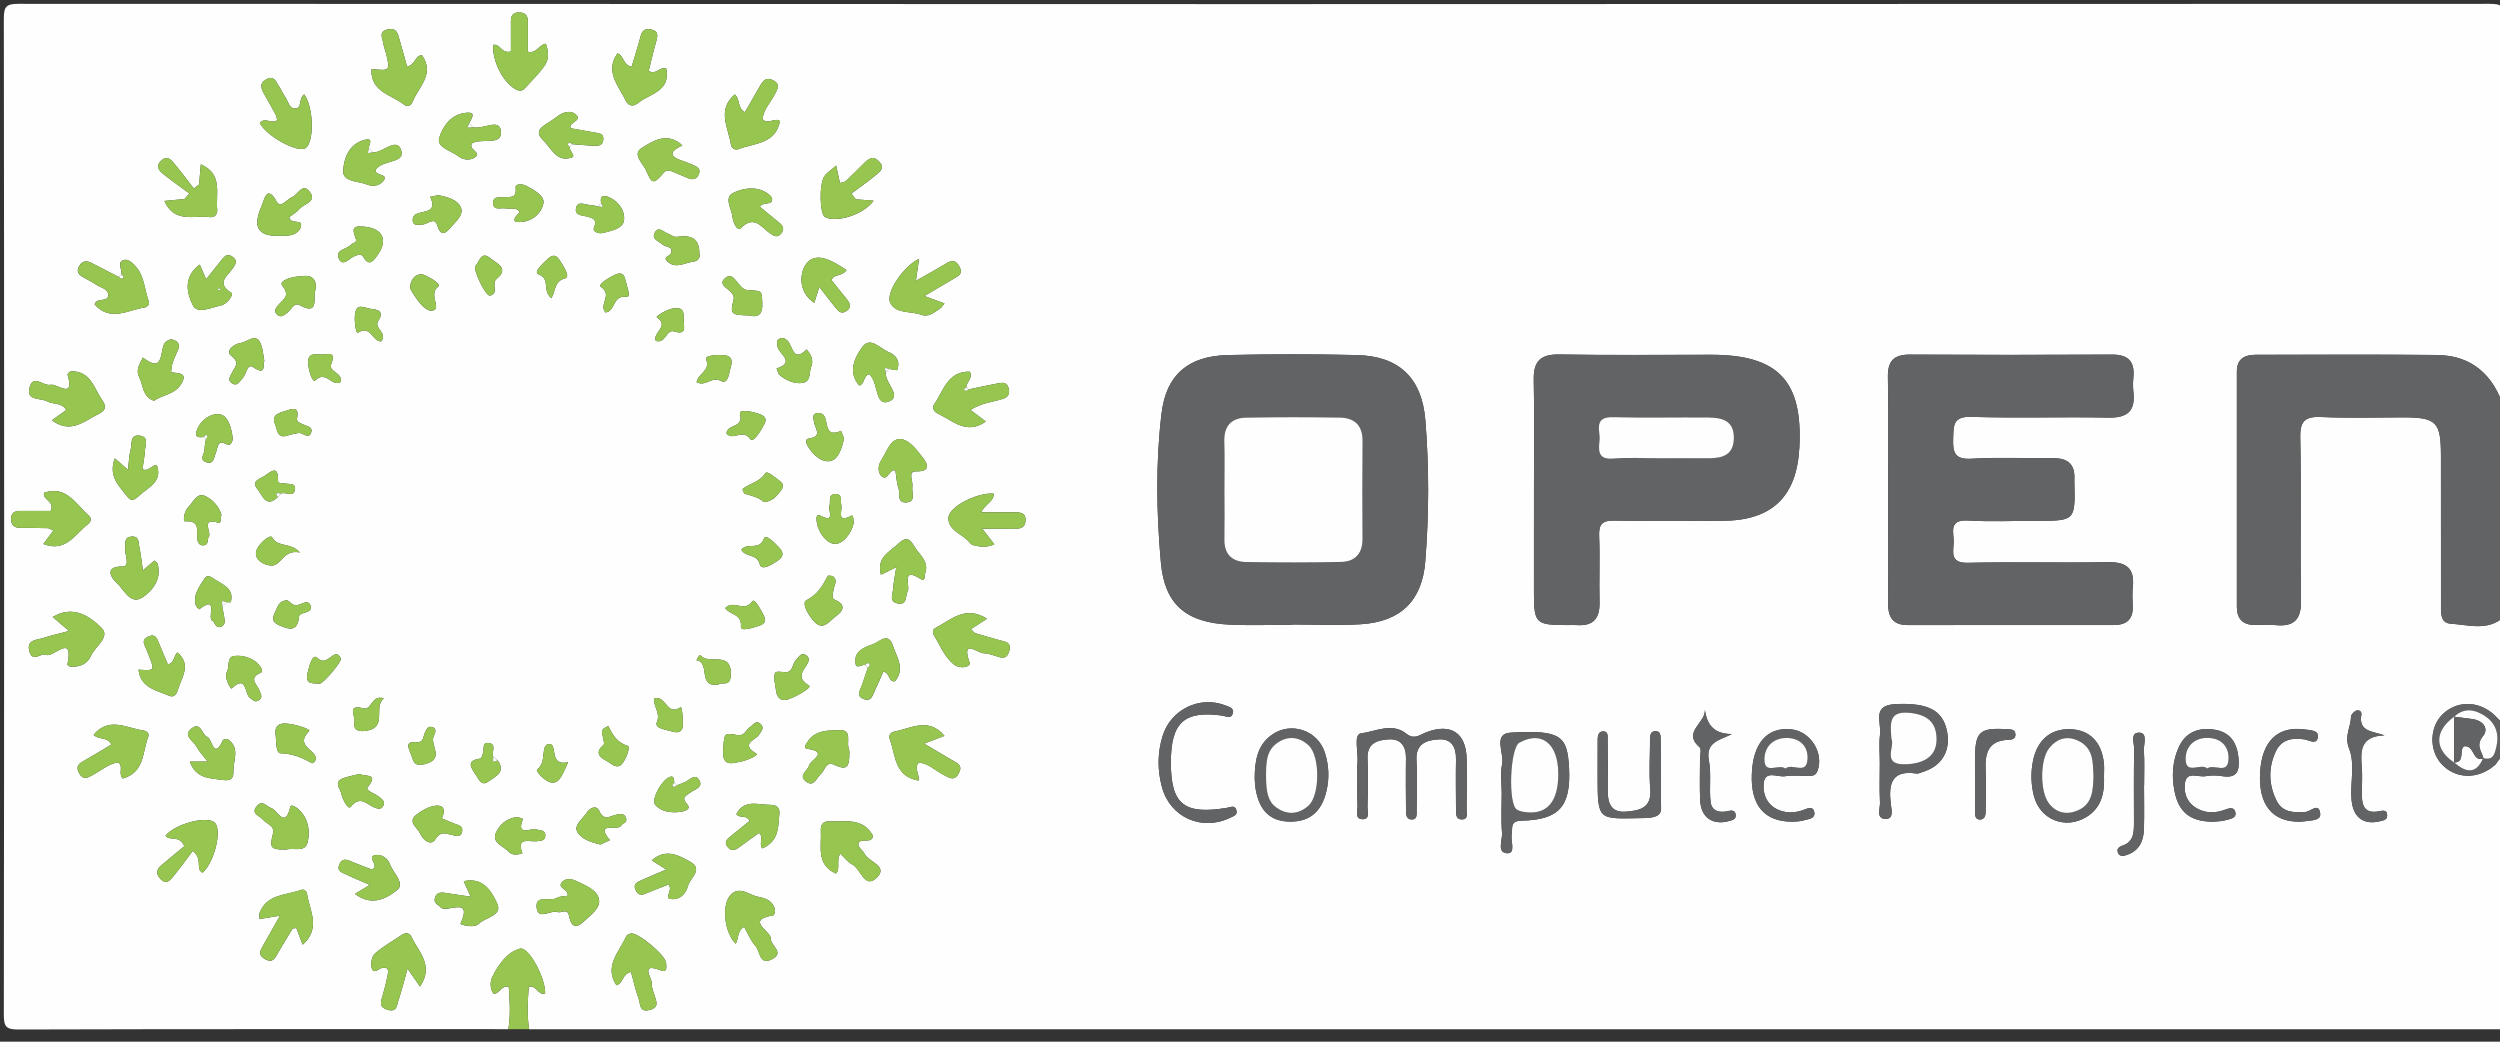 <?xml version="1.0" encoding="utf-8"?>
<!-- Generator: Adobe Illustrator 23.0.4, SVG Export Plug-In . SVG Version: 6.00 Build 0)  -->
<svg version="1.1" baseProfile="tiny" id="Layer_1" xmlns="http://www.w3.org/2000/svg" xmlns:xlink="http://www.w3.org/1999/xlink"
	 x="0px" y="0px" viewBox="0 0 600 250" xml:space="preserve">
<rect x="0" y="0" width="600" height="250" fill="#333333" stroke="none"/>
<g>
	<path fill="#FDFEFD" d="M122,247c-39.17,0-78.33-0.04-117.5,0.08c-2.98,0.01-3.59-0.6-3.58-3.58c0.1-79.67,0.1-159.33,0-239
		c0-2.98,0.6-3.58,3.58-3.58c197.67,0.09,395.33,0.09,593,0c2.98,0,3.6,0.6,3.58,3.58C600.95,35.67,601,66.83,601,98
		c-2.52-7.88-7.61-12.71-16.15-12.8c-14.49-0.15-28.99-0.04-43.48-0.05c-2.74,0-4.52,1.03-4.52,4.04c-0.01,18.83-0.01,37.65,0,56.48
		c0,2.84,1.42,4.32,4.29,4.33c1.67,0.01,3.34-0.13,5,0.03c4.53,0.44,6.19-1.42,6.11-6.04c-0.23-12.99,0.09-25.99-0.18-38.98
		c-0.09-4.1,1.26-5.09,5.09-4.92c6.48,0.29,12.99,0.08,19.49,0.08c8.11,0.01,9.17,1.04,9.18,9.2c0.02,11.83,0,23.66,0.01,35.49
		c0,2-0.26,4.67,2.31,4.83c4.32,0.27,8.98,1.88,12.86-1.68c0,8.67,0,17.33,0,26c-0.55-0.57-1.12-1.12-1.66-1.7
		c-3.66-3.99-9.1-4.47-12.86-1.12c-3.37,3-3.64,8.73-0.56,12.13c3.39,3.74,8.85,3.84,12.91,0.24c0.67-0.59,0.82-1.91,2.16-1.54
		c0,21.67,0,43.33,0,65c-158,0-316,0-474,0c-0.57-3.42-0.35-6.83-0.09-10.18c1.9-0.52,2.19,2.16,3.92,1.59
		c0.18-3.55-3.95-11.34-6.04-10.75c-3.14,0.88-5.16,3.84-6.62,6.75c-0.55,1.11-0.63,2.8,0.27,4.08c1.53,0,1.86-2.07,3.66-1.7
		C122.34,240.17,122.58,243.58,122,247z M67.45,118.45c1.08-0.51,2.98,1.06,3.33-0.92c0.31-1.73-1.49-1.25-2.49-1.52
		c-0.56-0.15-1.6,0.16-1.57-0.65c0.15-4.13-2.05-1.9-3.27-1.11c-0.99,0.64-3.34,1.19-1.63,3.18c1.19,1.39,1.92,4.58,4.82,1.92
		C66.91,119.05,67.18,118.75,67.45,118.45z M119.45,182.48c-0.36-0.3-0.72-0.59-1.08-0.89c-0.45-1.08,0.93-2.98-1.04-3.26
		c-1.8-0.26-1.03,1.61-1.42,2.52c-0.18,0.42-0.34,1.17-0.58,1.2c-3.72,0.45-2.18,2.35-1.08,4c0.67,1.01,1.35,2.72,2.96,1.52
		C118.8,186.38,121.51,185.39,119.45,182.48z M48.91,104.9c0.16,0.17,0.33,0.35,0.5,0.51c-0.11,0.82-0.33,1.63-0.31,2.45
		c0.01,1.03-1.37,2.39,0.28,3.03c1.98,0.78,1.97-1.19,2.44-2.27c0.53-1.23,0.21-3.28,2.73-1.91c0.75,0.41,1.4-0.87,1.3-1.65
		c-0.32-2.31-1.06-5.34-3.15-5.63c-2.13-0.3-4.7,1.42-5.54,4.08C46.67,105.01,47.84,105.02,48.91,104.9z M162.44,188.49
		c-0.19-0.23-0.39-0.44-0.61-0.64c-0.11-0.6,0.03-1.6-0.82-1.46c-1.91,0.32-4.85,5.43-3.77,6.74c1.42,1.71,3.73,1.97,5.88,1.75
		c0.86-0.09,2.92-0.58,1.86-1.78c-1.58-1.78-0.42-2.05,0.67-2.87c1.06-0.8,3.36-1.27,2.05-3.17c-1.02-1.48-2.29,0.27-3.42,0.7
		C163.67,187.99,163.06,188.24,162.44,188.49z M143.55,49.55c-0.65-0.12-1.29-0.32-1.94-0.35c-1.2-0.05-2.95-1.1-3.36,0.74
		c-0.41,1.85,1.56,1.72,2.72,2.05c1.42,0.4,2.37,0.66,1.59,2.64c-0.43,1.07,1.22,1.52,2.12,1.29c2.03-0.51,4.9-1.05,5.1-3.13
		c0.23-2.33-1.43-4.67-4.02-5.61c-1.33-0.48-1.79,0.26-1.48,1.55C144.03,49.01,143.79,49.28,143.55,49.55z M54.44,144.52
		c0.33,0,0.93,0.07,0.95-0.01c0.85-3.25-1.81-4.13-3.78-5.41c-0.74-0.48-1.78-1.45-2.56-0.2c-1.21,1.94-2.8,3.85-2.04,6.42
		c0.11,0.37,0.78,0.93,0.81,0.91c4.82-3.68,1.75,2.16,3.18,2.77c0.58,0.25,0.64,1.88,2,1.42c1-0.33,1-1.19,0.85-2.06
		c-0.17-0.98-0.34-1.96-0.52-2.93C53.71,145.13,54.07,144.83,54.44,144.52z M137.37,34.61c1.65,0.13,3.29,0.29,4.94,0.37
		c1.17,0.06,2.44,0.09,2.49-1.6c0.04-1.42-1.1-1.4-2.05-1.57c-1.95-0.35-3.89-0.69-5.83-1.04c-0.46-1.48,3.03-1.77,1.22-3.35
		c-1.07-0.93-2.83-0.63-4.17,0.37c-0.93,0.69-1.88,1.35-2.86,1.96c-1.61,1-2.61,2.07-0.82,3.81c2.02,1.97,3.22,5.52,6.98,4.23
		c0.97-0.33-0.59-1.58-0.57-2.5C136.93,35.06,137.15,34.84,137.37,34.61z M207.59,159.57c0.23,0.24,0.46,0.47,0.69,0.7
		c-0.48,1.41-0.95,2.82-1.43,4.23c-0.41,1.19-1.51,2.56,0.48,3.29c1.89,0.69,2.13-1.06,2.68-2.17c0.73-1.47,1.34-2.99,1.97-4.4
		c1.66,0.15,1.14,2.51,2.8,2.3c2.53-3.01,0.46-5.68-0.44-8.44c-1.16-3.55-3.19-1.08-4.68-0.53c-2.27,0.83-4.98,1.72-4.27,5.02
		C205.55,160.39,206.82,159.56,207.59,159.57z M213.43,88.54c0.65,0.1,1.82,0.4,1.88,0.26c0.84-2.05-0.24-3.59-1.96-4.27
		c-2.05-0.81-4.46-3.85-6.32-1.33c-1.83,2.48-3.71,5.99-0.79,9.35c1.45-0.51,0.92-2.57,2.51-2.72c0.12,0.21,0.19,0.36,0.29,0.49
		c1.7,1.97,1.07,7.16,4.14,6.09c3.6-1.25-0.94-4.51-0.57-7.03C212.87,89.11,213.15,88.83,213.43,88.54z M113.44,30.5
		c-0.28-0.3-0.57-0.6-0.85-0.9c0.63-1.29,1.97-2.94-1.13-2.48c-3.44,0.51-5.3,3.46-6.05,6c-0.69,2.31,2.91,3.04,4.64,4.42
		c1.25,1,3.15,0.99,4.2,0.03c1.12-1.02-1.92-1.78-0.96-3.17c2.37-1.36,7.21,0.7,6.94-2.83C119.96,28.15,115.77,31.26,113.44,30.5z
		 M89.46,36.57c-0.31-0.34-0.62-0.67-0.93-1.01c-0.06-0.85,1.35-2.65-1.18-1.95c-3.7,1.03-4.86,4.58-4.99,7.37
		c-0.13,2.77,3.74,2.44,5.89,3.36c1.5,0.64,3.27,0.03,3.95-1.2c0.82-1.47-2.43-0.98-2.04-2.43c1.75-2.46,7.16-1.44,6.12-4.65
		C95.21,32.76,91.89,36.74,89.46,36.57z M232.44,93.46c-0.17-0.19-0.34-0.37-0.53-0.54c0.02-1.26,1.67-2.12,0.86-3.72
		c-5.34-0.15-6.3,4.56-8.53,7.77c-0.69,1-0.04,1.89,0.99,2.37c3.52,1.65,6.72,5.1,11.37,1.82c-1.24-0.94-2.37-1.79-3.68-2.77
		c2.54-1.65,5.21-1.88,7.7-2.64c1.33-0.41,1.83-1.25,1.43-2.65c-0.38-1.31-1.34-1.32-2.34-1.13
		C237.28,92.42,234.86,92.95,232.44,93.46z M28.55,66.49c-2.21-1.14-4.42-2.28-6.63-3.41c-1.23-0.63-2.21-0.44-2.93,0.81
		c-0.82,1.43,0.03,2.11,1.14,2.73c1.02,0.57,2.05,1.1,3.01,1.75c1.05,0.71,2.83,0.92,2.84,2.43c0.01,1.9-2.82,0.44-3.28,2.27
		c3.79,4.22,7.98,1.34,12.01,0.72c0.75-0.11,1.23-0.82,0.99-1.46c-1.03-2.77-1.02-5.98-3.06-8.29c-0.77-0.87-2.02-2.24-3.32-1.47
		c-1.09,0.64-0.03,2.15-0.17,3.27C28.95,66.05,28.74,66.26,28.55,66.49z M310.18,149.95c0-0.02,0-0.05,0-0.07
		c5.49,0,11,0.29,16.47-0.06c9.55-0.62,14.66-5.64,15.42-15.06c0.9-11.28,0.93-22.6,0.02-33.88c-0.82-10.15-6.29-15.41-16.46-15.66
		c-10.31-0.24-20.64-0.25-30.96,0c-9.42,0.23-14.76,4.65-15.89,13.94c-1.45,11.9-1.23,23.95-0.17,35.86
		c0.91,10.22,6.22,14.45,16.59,14.9C300.19,150.13,305.19,149.95,310.18,149.95z M453.15,117c0,9.16,0.05,18.33-0.03,27.49
		c-0.03,3.33,0.91,5.53,4.71,5.52c16.49-0.02,32.99-0.01,49.48-0.01c3.05,0,4.68-1.36,4.54-4.55c-0.06-1.5-0.14-3.01,0.02-4.5
		c0.5-4.64-1.6-6.13-6.11-6.04c-11.16,0.22-22.33-0.1-33.49,0.16c-4.25,0.1-3.51-2.48-3.39-4.83c0.12-2.31-1.4-5.59,3.39-5.32
		c5.48,0.32,10.99,0.07,16.49,0.07c9.32,0,9.32,0,9.08-9.46c0-0.17-0.01-0.33,0-0.5c0.21-3.64-1.61-5.11-5.13-5.07
		c-6.5,0.07-13.01-0.28-19.49,0.13c-4.16,0.26-4.58-1.54-4.46-4.91c0.11-3.08-0.08-5.27,4.32-5.14c10.99,0.34,21.99-0.04,32.98,0.18
		c4.63,0.09,6.47-1.68,5.95-6.19c-0.13-1.15-0.11-2.34,0-3.49c0.37-3.83-1.27-5.46-5.16-5.44c-16.16,0.09-32.32,0.09-48.48,0
		c-3.87-0.02-5.35,1.56-5.28,5.4C453.25,99.33,453.15,108.17,453.15,117z M368.15,117.22c0,8.32,0,16.64,0,24.97
		c0.01,7.44,0.39,7.81,7.96,7.82c0.83,0,1.67-0.04,2.5,0.01c3.89,0.23,5.36-1.71,5.28-5.46c-0.12-5.32,0.12-10.66-0.09-15.98
		c-0.11-2.86,0.83-3.69,3.66-3.64c8.65,0.17,17.31,0.09,25.96,0.05c11.83-0.05,17.8-5.74,18.43-17.55
		c0.86-16.04-5.08-22.3-21.17-22.3c-12.15,0-24.3,0.14-36.45-0.07c-4.61-0.08-6.23,1.72-6.13,6.18
		C368.28,99.91,368.15,108.57,368.15,117.22z M325.76,185.84c0,2.49-0.08,4.99,0.04,7.48c0.06,1.18-0.73,3.18,1.11,3.29
		c2.02,0.11,1.26-1.95,1.29-3.09c0.11-3.82,0.18-7.65,0.01-11.47c-0.17-3.81,2.52-4.46,5.17-4.61c2.79-0.16,4.09,1.66,4.05,4.5
		c-0.07,4.16-0.02,8.31,0.01,12.47c0.01,0.99,0.02,2.23,1.32,2.27c1.45,0.05,1.22-1.29,1.23-2.2c0.04-3.99,0.22-7.99-0.03-11.97
		c-0.25-4,2.33-4.88,5.28-5.06c3.18-0.2,4.25,1.89,4.2,4.85c-0.07,3.99-0.02,7.98,0,11.97c0.01,0.98-0.08,2.28,1.2,2.38
		c1.93,0.15,1.32-1.55,1.34-2.53c0.08-3.99,0.1-7.98,0.02-11.97c-0.13-6.23-3.74-8.64-9.59-6.44c-1.62,0.61-2.93,1.94-4.93,0.35
		c-3.4-2.71-7.41-0.49-10.86-0.04c-1.87,0.24-0.53,4.76-0.84,7.33C325.68,184.17,325.76,185.01,325.76,185.84z M360.41,190.38
		c0,3.16-0.19,6.33,0.07,9.47c0.14,1.74-1.33,4.85,1.29,4.93c2.07,0.07,0.73-3,1.03-4.63c0.28-1.51-0.47-3.12,2.38-3.19
		c9.07-0.2,11.86-3.48,11.39-12.65c-0.4-7.76-2-9.16-14.02-8.48c-4.35,0.25-1.49,4.97-2.05,7.58
		C360.04,185.65,360.41,188.05,360.41,190.38z M451.15,183.15c0,3.15-0.12,6.3,0.05,9.44c0.08,1.42-1.06,3.94,1.41,3.95
		c2.01,0,1.31-2.41,1.17-3.68c-0.54-4.74,0.21-8.12,6.18-7.21c0.45,0.07,0.96-0.22,1.44-0.36c4.68-1.42,6.88-5.17,5.85-9.97
		c-1.08-5.01-4.79-6.67-12.26-6.34c-5.9,0.26-3.41,4.46-3.77,7.22C450.91,178.48,451.15,180.83,451.15,183.15z M430.2,197.21
		c0.58-0.06,1.6-0.03,2.55-0.29c1.17-0.33,3.1-0.39,2.65-2.13c-0.41-1.57-1.95-0.57-2.96-0.26c-1.47,0.45-2.94,0.6-4.42,0.24
		c-3.5-0.85-5-3.56-4.74-6.7c0.27-3.34,3.34-1.47,5.15-1.77c1.78-0.3,3.64-0.06,5.47-0.07c0.99-0.01,1.86,0.02,2.32-1.27
		c1.55-4.31-1.73-9.48-6.41-9.93c-5.72-0.55-9.12,3.37-9.38,10.83C420.17,193.28,423.42,197.23,430.2,197.21z M531.23,197.21
		c0.76-0.09,1.95-0.07,3.05-0.39c1-0.29,2.66-0.44,2.16-2.06c-0.39-1.23-1.66-0.7-2.57-0.38c-1.78,0.62-3.54,0.81-5.37,0.19
		c-3.19-1.09-4.5-3.66-4.11-6.62c0.39-2.99,3.21-1.33,4.94-1.66c1.28-0.25,2.68-0.22,3.98-0.01c3.55,0.57,4.21-1.19,3.94-4.24
		c-0.33-3.79-1.99-6.34-5.87-6.93c-3.85-0.59-6.96,0.71-8.57,4.43c-1.41,3.27-1.63,6.73-0.95,10.25
		C522.84,194.9,525.62,197.23,531.23,197.21z M504.96,186.24c0-0.99,0.08-1.99-0.01-2.97c-0.51-5.19-3.45-8.14-8.14-8.26
		c-4.7-0.12-7.87,2.63-8.88,7.59c-0.57,2.81-0.49,5.6,0.19,8.35c1.42,5.72,7.46,8.21,12.54,5.18
		C504.41,193.88,505.12,190.22,504.96,186.24z M398.58,186.47c0-2.99,0.02-5.97-0.01-8.96c-0.01-0.96,0.01-2.17-1.44-2.02
		c-1.04,0.11-1.1,1.1-1.1,1.93c-0.02,3.98-0.29,7.99,0.05,11.94c0.4,4.66-2.69,5.19-5.9,5.44c-3.62,0.28-4.35-2.2-4.32-5.21
		c0.04-3.98,0.03-7.96-0.02-11.95c-0.01-0.9,0.25-2.24-1.26-2.1c-0.93,0.08-1.13,1.07-1.13,1.95c-0.01,2.82-0.01,5.64-0.01,8.46
		c0,11.36-0.01,10.55,11.23,10.38c5.31-0.08,3.75-2.44,3.92-4.89C398.68,189.79,398.59,188.13,398.58,186.47z M301.12,186.77
		c0.05,0.57,0.07,1.74,0.28,2.87c0.95,5.1,3.63,7.54,8.27,7.55c4.88,0.01,7.53-2.59,8.65-7.23c0.77-3.18,0.62-6.26-0.34-9.29
		c-1.75-5.49-8.29-7.62-12.9-4.2C301.84,178.87,301.15,182.42,301.12,186.77z M281.01,182.94c0.01-9.55,3.19-12.44,12.31-11.2
		c0.9,0.12,2.07,0.9,2.54-0.46c0.45-1.32-0.84-1.61-1.69-1.95c-6.21-2.47-13.22,0.93-15.17,7.39c-1.23,4.07-1.23,8.19-0.1,12.29
		c1.98,7.16,9.54,10.53,16.27,7.28c0.9-0.43,2.05-0.69,1.5-2.04c-0.42-1.04-1.27-0.53-2.09-0.39
		C284.14,195.61,281,193.06,281.01,182.94z M122.62,12.34c-2.27,0.68-2.57-1.95-4.25-1.56c-0.29,3.89,2.46,9.14,5.46,10.69
		c0.91,0.47,1.54,0.38,2.15-0.3c1.65-1.84,3.5-3.57,4.85-5.61c0.97-1.47,0.79-3.36,0.16-5.08c-1.78,0.32-2.2,2.45-4.32,1.94
		c0-2.42-0.01-4.88,0-7.34c0-1.42-0.66-2.09-2.11-2.1c-1.56-0.01-1.95,0.88-1.95,2.21C122.63,7.62,122.62,10.06,122.62,12.34z
		 M221.84,71.04c3.1-1.82,5.23-3.06,7.35-4.32c1.04-0.61,1.94-1.15,1.09-2.7c-0.87-1.58-1.74-1.69-3.17-0.81
		c-2.17,1.33-4.41,2.54-7.29,4.18c0.34-2.35,0.53-3.71,0.76-5.28c-3.68,1.71-8.15,8.17-6.9,10.6c1.36,2.67,4.88,1.91,7.39,2.83
		c1.87,0.68,3.14-0.61,4.52-1.46c0.35-0.21,0.57-0.64,1.09-1.26C225.24,72.29,224.09,71.86,221.84,71.04z M73.01,22.64
		c-1.45,1.04-0.4,3.3-2.12,3.39c-1.52,0.08-1.72-1.78-2.46-2.8c-0.58-0.8-0.96-1.75-1.51-2.58c-0.69-1.04-1.15-2.64-2.98-1.63
		c-1.92,1.06-1.17,2.43-0.4,3.79c0.9,1.59,1.81,3.18,2.67,4.8c0.2,0.38,0.21,0.85,0.3,1.23c-1.34,1.03-3.03-0.87-4.15,0.72
		c1.62,3.12,9.01,7.16,10.92,6.01C75.44,34.26,75.36,25.88,73.01,22.64z M10.41,130.56c5.41,2.11,7.57-2.37,10.69-4.75
		c0.69-0.53,1.04-1.37,0.18-2.11c-3.12-2.7-5.32-7.25-10.71-5.44c-0.47,1.75,2.7,1.99,1.58,4.36c-2.38,0-4.85,0.01-7.32,0
		c-1.39-0.01-2.22,0.52-2.17,2.04c0.05,1.46,0.85,2.03,2.25,2.03c2.16-0.01,4.32,0.01,6.48,0.07c0.41,0.01,0.81,0.3,1.43,0.55
		C11.93,128.51,11.19,129.51,10.41,130.56z M226.67,176.6c-3.8-4.54-8.01-1.79-12.05-1.01c-0.85,0.16-1.44,0.86-1.07,1.85
		c1.44,3.8,1.02,8.86,6.88,9.9c0.37-1.44-1.13-2.89,0.04-4.33c2.37,0.18,4.02,1.96,6.02,2.98c1.36,0.7,2.58,1.6,3.66-0.48
		c0.96-1.84-0.36-2.31-1.48-2.98c-2.13-1.27-4.28-2.52-6.89-4.06C223.94,177.65,225.3,177.12,226.67,176.6z M100.8,236.76
		c3.46-5.03-0.39-8.34-2.1-12c-0.37-0.8-1.29-1.02-2.14-0.46c-2.21,1.46-4.53,2.8-6.53,4.5c-0.72,0.61-1.1,2.22-0.9,3.22
		c0.43,2.11,1.7,0.42,2.61,0.27c1.7-0.29,1.46,0.89,1.28,1.82c-0.32,1.63-0.72,3.24-1.2,4.83c-0.46,1.51-0.96,2.81,1.28,3.43
		c2.17,0.6,2.13-1.09,2.5-2.19c0.77-2.29,1.35-4.65,2.21-7.7C99.09,234.32,99.87,235.44,100.8,236.76z M176.35,22.66
		c-4.36,3.72-1.56,7.96-0.94,12.01c0.14,0.92,0.96,1.45,1.86,1.11c3.81-1.47,8.83-1.17,9.93-6.71c-1.3-1-2.87,0.97-4.2-0.46
		c0.23-2.35,1.97-4.03,2.98-6.04c0.61-1.23,1.39-2.32-0.37-3.28c-1.63-0.89-2.45,0.02-3.17,1.26c-1.23,2.13-2.44,4.27-3.66,6.39
		C176.9,25.89,177.66,23.73,176.35,22.66z M12.47,100.88c3.91,2.92,6.91,0.89,9.91-0.85c1.48-0.86,3.93-1.44,2.2-3.91
		c-1.99-2.84-2.78-7.1-7.5-7.01c-0.31,0.01-0.91,0.63-0.86,0.82c1.75,6.14-2.49,2.05-4.1,2.42c-1.68,0.39-4.11-2.61-5,0.56
		c-0.95,3.42,2.6,2.52,4.24,3.43c1.41,0.79,3.4,0.18,4.56,2.05C14.87,99.15,13.82,99.9,12.47,100.88z M97.7,16.01
		c-0.61-2.19-1.14-4.24-1.75-6.27c-0.42-1.39-0.56-3.13-2.78-2.71c-2.51,0.48-1.32,2.21-1.14,3.53c0.11,0.82,0.46,1.6,0.66,2.4
		c0.96,4.03,0.9,4.09-3.54,3.59c-0.3,5.53,4.79,6.14,7.83,8.57c0.75,0.6,1.66,0.28,2.03-0.66c1.42-3.59,5.44-6.68,2.26-11.23
		C99.55,13.32,99.83,15.45,97.7,16.01z M67.2,219.76c-1.67,2.94-2.88,5.1-4.1,7.24c-0.7,1.22-1.26,2.23,0.53,3.21
		c1.83,0.99,2.31-0.19,2.99-1.34c1.17-1.99,2.35-3.98,3.57-5.95c0.09-0.15,0.49-0.11,0.93-0.19c0.48,1.26,0.97,2.53,1.53,4.01
		c4.48-4.03,1.62-8.24,1.03-12.26c-0.1-0.66-0.75-1.15-1.5-0.88c-3.59,1.31-8.14,0.94-9.88,5.52c-0.15,0.38-0.02,0.87-0.02,1.45
		C63.74,220.32,64.98,220.12,67.2,219.76z M236.88,148.49c-5.37-3.34-8.69,0.38-12.39,2.23c-0.65,0.33-0.75,1.1-0.36,1.73
		c1.48,2.39,2.5,5.14,4.73,6.96c1.57,1.29,4.23,0.69,3.83-0.43c-2.06-5.91,1.96-2.17,3.43-2.19c0.96-0.01,1.95,0.38,2.9,0.67
		c1.31,0.4,2.5,0.93,3.15-1.02c0.77-2.35-0.92-2.41-2.32-2.81c-1.91-0.55-3.84-1.06-5.74-1.66c-0.35-0.11-0.61-0.54-1.08-0.98
		C234.33,150.15,235.41,149.45,236.88,148.49z M29.47,186.85c5.38-1.57,4.68-6.52,6.15-10.16c0.25-0.63-0.46-1.26-1.15-1.36
		c-4.07-0.58-8.34-3.39-12.01,1.03c1.14,1.25,3.34,0.39,4.27,2.33c-2.13,1.27-4.24,2.58-6.4,3.79c-1.26,0.71-2.3,1.31-1.37,3.04
		c0.93,1.73,1.97,1.21,3.26,0.51c2.01-1.1,3.8-2.68,6.12-3.08C29.79,183.96,28.24,185.58,29.47,186.85z M201.64,204.86
		c1.18,1.1,1.89,2.11,2.87,2.59c2.08,1.03,2.96,5.95,5.83,3.28c3.09-2.88-1.94-3.84-2.91-5.9c-0.4-0.85-1.49-1.34-1.44-2.44
		c0.77-1.44,3.1,0.26,3.56-1.75c-2.47-4.53-6.75-3.38-10.6-3.51c-1.51-0.05-2.02,0.88-1.95,2.23c0.2,3.78-1.19,8.15,3.64,10.3
		C201.77,208.36,200.62,206.71,201.64,204.86z M151.45,233.27c0.6,2.17,1.07,4.4,1.85,6.51c0.42,1.14,0.07,3.28,2.62,2.61
		c2.34-0.61,1.63-1.98,1.2-3.42c-0.28-0.95-0.77-1.95-0.68-2.88c0.13-1.33-3.09-5.24,2.21-3.18c1.57,0.61,1.29-0.96,1.21-1.85
		c-0.17-1.82-6.63-7.25-8.39-7.03c-0.44,0.05-1.06,0.37-1.21,0.73c-1.59,3.71-5.37,7.05-2.32,11.71
		C149.67,235.96,149.3,233.69,151.45,233.27z M148.19,12.79c-3.09,4.44,0.27,7.77,1.99,11.35c0.65,1.36,1.83,1.5,2.87,0.65
		c2.81-2.31,7.96-2.81,6.85-8.31c-1.51-0.64-2.49,1.66-4.21,0.53c0.63-2.49,1.18-4.91,1.86-7.29c0.38-1.32,0.36-2.29-1.22-2.63
		c-1.34-0.29-2.19,0.08-2.57,1.54c-0.65,2.49-1.44,4.94-2.17,7.39C149.46,15.59,149.79,13.37,148.19,12.79z M16.57,151.44
		c-2.68,0.71-4.46,1.11-6.19,1.67c-1.6,0.51-4.07,0.37-3.34,3.19c0.75,2.85,2.88,0.27,4,0.85c1.67,0.87,6.73-5.48,5.14,2.31
		c-0.03,0.13,0.45,0.5,0.71,0.53c2.2,0.19,4.07-0.63,4.96-2.62c1-2.24,4.7-4.53,2.52-6.68c-2.48-2.44-5.99-5.03-10.3-3.33
		c-0.44,0.17-0.85,0.43-1.42,0.71C14.1,149.32,15.04,150.13,16.57,151.44z M235.72,126.88c3.36,0,5.68,0,8,0
		c1.27,0,2.28-0.25,2.4-1.83c0.15-1.99-1.13-2.09-2.56-2.09c-2.56,0.01-5.13,0-8.07,0c0.97-2.06,3.06-2.57,3.01-4.48
		c-3.66-0.4-10.75,3.03-10.88,5.76c-0.15,3.16,3.56,3.92,5.18,6.08c0.19,0.25,0.52,0.45,0.82,0.53c1.6,0.41,3.2,0.61,5.03-0.22
		C237.82,129.58,237.06,128.61,235.72,126.88z M178.59,222.45c0.9,1.57,1.58,3.34,2.77,4.65c1.1,1.22,0.85,4.69,3.91,3.12
		c3.19-1.64-0.37-3.27-0.25-4.89c0.13-1.86-6.35-4.49,0.56-5.64c0.21-0.04,0.49-0.85,0.42-1.25c-0.38-2.19-2.21-2.89-3.98-3.2
		c-2.15-0.37-4.34-2.61-6.49-0.65c-2.47,2.25-1.75,9.23,1.06,11.91C177.29,225.2,176.9,223.4,178.59,222.45z M39.73,200.56
		c0.98,1.43,3.29-0.32,4.51,2.53c-1.72,1.43-3.65,3-5.55,4.61c-1.24,1.06-1.3,2.12-0.08,3.34c1.32,1.3,2.17,0.28,2.86-0.56
		c1.68-2.03,3.21-4.17,4.8-6.27c2.56,2.14,0.51,4.3,2.35,5.25c2.9-2.61,4.72-10.28,2.91-12.03
		C49.73,195.69,42.03,197.72,39.73,200.56z M200.67,39.74c-1.16,1.04-2.18,1.66-2.81,2.56c-1.32,1.9-1.12,9.11,0.12,9.78
		c2.81,1.5,9.35-0.61,11.68-3.91c-1.51-0.12-2.89-0.23-4.27-0.33c-0.35-0.46-0.71-0.92-1.06-1.38c1.97-1.48,4-2.88,5.89-4.46
		c0.94-0.78,2.27-1.68,0.78-3.22c-1.52-1.58-2.59-0.65-3.72,0.49c-1.4,1.41-2.81,2.81-4.26,4.16c-0.31,0.28-0.85,0.3-1.43,0.49
		C201.28,42.55,201.02,41.35,200.67,39.74z M409.15,170.15c0.48,3.33-5.57,5.4-1.24,9.21c0.5,0.44,0.09,1.92,0.09,2.91
		c0.01,3.32-0.13,6.64,0.05,9.95c0.22,4.02,3.04,5.9,6.88,4.84c0.81-0.22,1.73-0.39,1.64-1.46c-0.09-1.1-0.91-1.17-1.81-0.95
		c-2.05,0.5-3.95,0.07-4.21-2.18c-0.39-3.27,0.21-6.7-0.41-9.9c-0.88-4.53,2.58-4.9,5.52-6.4
		C411.41,176.18,409.62,174.03,409.15,170.15z M552.03,197.21c0.29-0.03,0.79-0.05,1.28-0.13c1.43-0.22,3.75-0.12,3.54-1.85
		c-0.34-2.73-2.31-0.46-3.48-0.37c-2.8,0.21-5.54,0.17-6.95-2.62c-1.98-3.9-2.08-8.07-0.17-12.02c1.34-2.77,3.96-3.22,6.82-2.77
		c1.15,0.18,2.97,1.45,3.23-0.61c0.2-1.58-1.78-1.58-3.04-1.76c-6.56-0.95-10.43,2.75-10.84,10.37
		C542.01,193.14,545.35,197.32,552.03,197.21z M39.46,48.22c2.36,5.39,7.05,3.43,10.9,3.89c1.2,0.14,1.88-0.71,1.77-1.85
		c-0.37-3.86,1.41-8.5-3.94-10.81c-0.14,1.68-0.28,3.25-0.41,4.82c-0.42,0.33-0.83,0.66-1.25,0.98c-1.61-2.07-3.18-4.17-4.86-6.18
		c-0.74-0.89-1.65-1.72-2.91-0.59c-1.47,1.31-0.7,2.4,0.39,3.27c2.05,1.63,4.2,3.14,6.31,4.69c-0.4,0.44-0.8,0.89-1.2,1.33
		C42.68,47.92,41.11,48.06,39.46,48.22z M572.29,176.49c-2.98-1.06-6.3-0.84-5.56-5.03c0.12-0.69-0.63-1.24-1.35-0.86
		c-0.5,0.27-1.13,0.91-1.14,1.39c-0.03,2.54-1.7,4.59-0.43,7.76c1.44,3.6,0.19,8.2,0.57,12.33c0.4,4.26,3.06,5.97,6.87,5
		c0.81-0.21,1.69-0.29,1.67-1.41c-0.02-1.22-0.86-1.2-1.72-1.01c-4.05,0.87-4.42-1.65-4.36-4.65c0.04-1.99,0.14-4-0.02-5.98
		C566.51,180.2,566.46,176.66,572.29,176.49z M47.94,63.48c-4.06,3.02-3.09,6.94-1.65,9.8c1.11,2.22,4.43,0.48,6.71,0.05
		c1.57-0.29,3.1-2.68,2.58-3.01c-3.97-2.49-0.8-4.17,0.4-6.07c0.55-0.88,1.1-1.65-0.04-2.53c-1.03-0.8-1.79-0.57-2.52,0.37
		c-1.23,1.55-2.47,3.09-3.95,4.93C48.91,65.73,48.49,64.77,47.94,63.48z M112.97,215.21c-2.7-0.41-4.51-0.68-6.31-0.94
		c-1.09-0.16-1.99,0.06-2.3,1.3c-0.32,1.27,0.78,1.48,1.39,2.19c1.34,1.55,7.87-2.93,4.75,3.97c-0.05,0.12,3.17,1.22,4.44-0.04
		c1.59-1.57,5.73-1.91,4.38-4.86c-1.29-2.82-3.33-6.42-8.03-5.33C111.82,212.62,112.27,213.65,112.97,215.21z M68.67,203.91
		c1.6-0.53,4.47,0.69,5.09-1.52c0.73-2.59,0.36-5.6-1.76-7.83c-0.6-0.64-2.12-1.76-2.33-0.89c-1.3,5.42-3.1,0.72-4.54,0.28
		c-1.15-0.35-2.11-2.04-3.41-0.58c-1.72,1.92,0.59,2.38,1.41,3.37c0.87,1.06,2.87,1.4,2.38,3.33
		C64.64,203.51,64.91,203.91,68.67,203.91z M136.27,214.97c-1.01,0.18-1.96,0.11-2.61,0.52c-1.61,1-5.31-0.94-4.86,2.44
		c0.39,2.97,3.33,0.42,5.02,0.98c0.91,0.3,2.35-1.07,2.75,0.92c0.53,2.67,1.65,3.13,3.66,1.23c1.53-1.45,3.89-3.12,3.54-5.11
		c-0.42-2.46-3.32-3.45-5.5-4.53c-1.14-0.57-2.85-0.72-3.58,0.55C133.93,213.26,136.39,213.3,136.27,214.97z M203.86,180.82
		c-0.03-0.33,0.02-0.69-0.11-0.98c-0.71-1.58,0.9-4.66-2.12-4.6c-2.79,0.06-6.09-0.11-7.92,2.95c-0.27,0.45-1.03,1.36,0.04,1.52
		c5.31,0.79,0.75,2.68,0.43,3.98c-0.32,1.27-2.58,2.33-0.88,3.77c2.02,1.7,2.61-0.77,3.73-1.73c0.98-0.83,1.15-3.12,3.15-2.19
		C203.07,184.87,203.84,184.38,203.86,180.82z M34.3,136.9c-0.32-2.17-0.49-3.94-0.87-5.65c-0.22-1,0.01-2.57-1.75-2.48
		c-2.01,0.1-1.56,1.61-1.65,2.91c-0.11,1.5,1.32,4.29-0.63,4.27c-4.88-0.03-2.27,3.18-1.53,3.81c1.88,1.6,3.36,5.66,6.44,3.55
		c2.34-1.6,4.62-4.45,3.47-8.12c-0.07-0.22-0.4-0.36-0.74-0.65C36.25,135.22,35.45,135.92,34.3,136.9z M215.11,136.13
		c-0.34,2.19-0.68,3.64-0.75,5.1c-0.07,1.31-1.15,3.23,1.17,3.61c2.3,0.38,1.69-1.81,2.33-2.97c0.66-1.2-1.7-6.01,3.16-2.88
		c1.09,0.7,0.85-0.92,1.06-1.54c0.83-2.5-1.06-4.01-2.25-5.7c-0.92-1.31-1.69-3.64-4.03-1.42c-2.18,2.07-5.54,3.4-4.37,7.62
		C212.51,137.41,213.51,136.92,215.11,136.13z M36.95,96.19c2.04-1.43,4.82-1.51,6.35-3.76c2.06-3.03-0.44-2.83-2.25-3.08
		c0.13-0.79,0.15-1.62,0.41-2.37c0.37-1.1,0.92-2.13,1.35-3.22c0.35-0.9,0.06-1.61-0.82-2.05c-0.78-0.39-1.28-0.35-2.13,0.27
		c-1.81,1.33,0.03,8.16-5.57,3.83c-0.72,1.48-1.79,2.94-0.89,4.68C34.4,92.41,34.1,95.16,36.95,96.19z M45.56,182.79
		c1.45,3.99,4.55,3.95,7.51,4.36c1.73,0.24,3.02,0.23,2.95-1.98c-0.1-2.65,1.74-5.66-1.35-7.75c-0.24-0.16-1.08,0.02-1.18,0.26
		c-2.26,4.88-2.57-0.44-3.72-0.81c-1.31-0.42-1.47-3.64-3.62-2.16c-2.54,1.75,0.25,3.05,0.97,4.41c0.64,1.2,1.63,2.22,2.74,3.67
		C48.16,182.79,47.05,182.79,45.56,182.79z M163.79,34.9c-3.75-3.4-7.11-1-9.75,0.6c-2.49,1.51,0.38,3.79,1.09,5.53
		c1.36,3.28,1.77,3.2,4.2,0.39c0.67-0.78,1.5-0.47,2.27-0.16c1.23,0.49,2.42,1.06,3.65,1.55c1.08,0.43,1.97,0.15,2.45-0.94
		c0.54-1.23-0.21-1.8-1.23-2.21c-0.77-0.3-1.51-0.68-2.3-0.93C161.26,37.82,159.88,36.68,163.79,34.9z M33.24,160.71
		c0.51,4.45,4.36,4.95,7.39,6.29c1.22,0.54,1.83-0.61,2.1-1.54c0.85-2.93,3.31-5.96-0.17-8.88c-0.94,0.9-0.64,2.48-2.27,2.88
		c-0.81-1.92-1.62-3.87-2.44-5.81c-0.48-1.14-1.24-1.4-2.36-0.83c-0.88,0.45-1.24,1-0.82,1.97c0.4,0.91,0.79,1.83,1.14,2.76
		C37.13,160.98,37.12,160.98,33.24,160.71z M85.19,214.53c3.95,3.06,7.59,1.17,10.17-0.97c1.88-1.56-1.01-4.04-1.75-6.09
		c-0.54-1.5-2.07-2.52-3.52-2.25c-2.3,0.42,1.2,2.62-0.83,3.47c-1.62-0.63-3.33-1.23-4.99-1.96c-1.21-0.54-2.19-0.72-2.82,0.74
		c-0.73,1.7,0.74,1.95,1.68,2.42c1.78,0.87,3.62,1.6,5.63,2.48C87.48,213.14,86.41,213.79,85.19,214.53z M514.57,188.52
		c0.01,0,0.01,0,0.02,0c0-2.81,0.12-5.64-0.05-8.44c-0.09-1.5,0.96-4.16-1.09-4.24c-2.32-0.08-1.21,2.6-1.24,4.02
		c-0.14,5.79-0.05,11.59-0.06,17.38c-0.01,2.34,0.08,4.77-2.78,5.72c-0.95,0.32-1.46,0.91-1,1.81c0.46,0.9,1.33,0.68,2.16,0.39
		c2.94-1.04,3.94-3.39,4.02-6.21C514.65,195.47,514.57,191.99,514.57,188.52z M214.89,112.87c0.26,1.63,0.28,2.99,0.73,4.21
		c0.45,1.24-0.44,3.56,1.75,3.51c2.67-0.06,1.35-2.38,1.6-3.82c0.23-1.28-1.24-3.69,0.92-3.64c4.31,0.1,2.05-2.7,1.45-3.47
		c-1.48-1.89-3.38-4.48-5.69-4.26c-2.07,0.2-2.95,3.28-4.22,5.18c-0.78,1.17-0.77,2.9,0.15,3.71
		C213.07,115.56,213.28,112.65,214.89,112.87z M69.4,52.13c0.79-0.62,1.83-1.2,2.55-2.04c1.03-1.2,4.12-1.67,2.45-3.97
		c-1.81-2.49-2.89,0.68-4.34,1.22c-1.24,0.46-2.7,2.81-3.64,1.08c-2.29-4.19-2.98-0.62-3.5,0.65c-0.78,1.94-1.87,4.56-0.59,6.16
		c1.38,1.73,4.25,1.31,6.49,1.32c1.46,0.01,3.21-0.82,3.43-2.34C72.52,52.48,69.82,54,69.4,52.13z M182.36,49.62
		c0.94-1.35,2.96-0.19,2.95-1.84c0-0.65-1.2-1.51-2.03-1.91c-2.44-1.17-5.23-0.58-7.26,0.4c-2.39,1.16-0.42,3.79-0.23,5.78
		c0.13,1.32,1.17,3.55,1.96,2.75c3.36-3.41,5.03-0.12,7.19,1.29c0.91,0.59,1.7,1.02,2.55-0.06c0.81-1.02,0.48-1.8-0.42-2.53
		C185.54,52.25,184.01,50.98,182.36,49.62z M160.47,212.28c1.09,1.53-1.09,3.11,0.32,3.43c2.09,0.47,3.79-0.97,4.34-3.12
		c0.48-1.9,3.76-3.95,0.52-5.77c-2.71-1.52-5.88-3.31-9.21-0.34c1.1,0.7,2.11,1.36,3.44,2.22c-2.38,1.02-4.35,1.83-6.3,2.71
		c-0.95,0.43-1.65,1-1,2.27c0.59,1.14,1.28,1.26,2.39,0.78C156.77,213.68,158.61,213.01,160.47,212.28z M27.55,110
		c-1.64,4.37,1.09,6.7,3.07,9.26c1.1,1.41,2.1,0.32,2.9-0.41c2.14-1.95,5.57-3.25,4.1-7.26c-1.32,0.01-1.87,1.68-3.43,1.04
		c0.19-1.41,0.49-2.86,0.57-4.32c0.07-1.36,1.06-3.37-1.09-3.74c-2.63-0.45-1.95,2.1-2.34,3.47c-0.39,1.36-0.38,2.83-0.6,4.72
		C29.58,111.75,28.76,111.04,27.55,110z M182.92,203.62c4.07-1.7,3.86-5.22,4.14-8.46c0.13-1.54-1-2-2.25-2
		c-2.89,0-6.23-1.41-8.09,2.24c0.85,1.12,2.43,0.02,3.18,1.63c-1.48,1.2-3.01,2.42-4.52,3.65c-0.77,0.63-1.65,1.25-0.88,2.41
		c0.86,1.29,1.86,1.05,2.94,0.23c1.56-1.17,3.15-2.28,4.74-3.42C183.43,201.05,182.03,202.29,182.92,203.62z M203.17,64.83
		c-3.28-2.23-7.16-4.44-9.46-1.77c-1.78,2.07-2.38,6.89,1.72,9.63c0.39-1.24,0.73-2.32,1.2-3.82c1.51,1.93,2.6,3.36,3.73,4.76
		c0.72,0.89,1.45,1.98,2.82,1c1.34-0.95,0.75-1.95-0.03-2.92c-1.2-1.49-2.4-2.98-3.58-4.45C200.07,65.68,201.99,66.46,203.17,64.83z
		 M474.01,185.96c0,2.98-0.02,5.97,0.02,8.95c0.01,0.78-0.01,1.79,1.16,1.78c1.03-0.01,1.35-0.84,1.36-1.71
		c0.04-3.31,0.18-6.64,0.01-9.94c-0.21-4.13,0.49-7.35,5.55-7.49c0.85-0.02,1.71-0.28,1.59-1.41c-0.12-1.13-1.07-1.07-1.87-1.12
		c-6.83-0.42-7.83,0.53-7.83,7.46C473.99,183.64,473.99,184.8,474.01,185.96z M72.38,66.31c-2.24-0.03-5.57,1.06-4.65,2.22
		c2.07,2.61,0.19,3.3-0.9,4.64c-0.52,0.64-1.17,1.3-0.5,2.14c0.85,1.07,1.65,0.47,2.52-0.15c1-0.72,1.67-2.7,3.1-1.91
		c4.58,2.55,3.25-1.67,3.65-3.26C76.25,67.4,75.15,65.8,72.38,66.31z M124.75,50.91c-1.53,1.49-1.88,2.39-0.14,2.39
		c3.03,0,5.34-2.07,5.81-4.5c0.36-1.84-2.37-3.28-4.25-4.26c-0.76-0.39-2.55-0.56-2.42,0.55c0.29,2.55-1.23,2.14-2.66,2.22
		c-1.1,0.07-2.74-0.26-2.75,1.31c-0.02,2.08,1.9,1.18,3.04,1.4C122.45,50.24,123.95,49.62,124.75,50.91z M54.33,161.5
		c-0.38,1.69,1.1,3.92,1.27,3.76c3.67-3.58,3.08,1.29,4.33,2.18c0.68,0.49,1.14,1.19,2.04,0.71c1.28-0.68,0.61-1.55,0.27-2.48
		c-0.51-1.39-2.74-2.9,0.32-4.21c0.81-0.35-0.05-1.52-0.55-2.05c-1.57-1.66-3.87-2.2-5.83-1.97
		C54.28,157.65,55.21,160.28,54.33,161.5z M87.47,54.4c-2.6-0.26-3.11,0.22-2.16,2.65c0.54,1.37-0.6,1.16-1,1.62
		c-1.04,1.2-4.19,1.22-2.89,3.59c0.98,1.78,2.5-0.38,3.76-0.82c0.78-0.27,1.5-0.69,2.08,0.33c1.38,2.41,2.53,0.57,3.26-0.42
		C93.24,57.7,91.92,54.84,87.47,54.4z M167.85,60.69c-0.06-3.29-1.76-4.42-5.44-3.84c-0.68,0.11-1.48-0.56-2.24-0.85
		c-0.98-0.37-2.13-1.73-2.98-0.25c-0.96,1.66,0.87,2.09,1.79,2.92c0.75,0.68,2.9,0.44,1.97,2.23c-0.34,0.66-2.03,0.76-0.69,1.94
		c1.99,1.74,4.09,0.2,6.12-0.03C167.5,62.67,168.13,61.92,167.85,60.69z M66.18,176.62c0.17,1.63-0.01,4.13,1.18,4.17
		c2.81,0.08,5.07,1,7.39,2.32c0.47,0.27,1.17-0.6,1.02-1.33c-0.44-2.03-4.97-2.9-1.57-6.33c0.46-0.46-3.4-1.66-5.49-1.8
		C66.44,173.49,65.83,174.77,66.18,176.62z M200.13,141.15c0.22-0.93,0.86-1.93-0.11-2.74c-0.31-0.26-1.28-0.33-1.36-0.18
		c-1.23,2.34-2.33,4.38-5.07,5.8c-1.44,0.74,0.69,4.07,2.11,5.43c2,1.9,3.57-0.62,4.99-1.62c1.63-1.14,2.5-2.72-0.38-3.91
		C199.37,143.53,200.02,142.11,200.13,141.15z M179.73,75.71c2.24,0.57,3.37-0.22,3.22-3.03c-0.16-3.04,0.02-2.84-3.61-3.07
		c-2.08-0.14-3.07-4.44-5.01-3.08c-3.09,2.17,2.39,2.92,1.73,5.42C175.15,75.43,175.48,75.59,179.73,75.71z M105.24,46.83
		c-0.7,0.14-1.34,0.27-1.99,0.4c2.15,4.55-2.84,2.96-3.97,4.67c-0.23,0.35-0.32,0.99-0.17,1.38c0.41,1.03,1.35,0.58,2.13,0.62
		c1.27,0.07,3.05-2.02,3.7,0.18c0.98,3.31,2.47,1.35,3.31,0.4c1.16-1.3,3.08-2.94,2.38-4.63C109.81,47.86,107.36,47.3,105.24,46.83z
		 M108.39,200.35c1.19,0.36,2.24,0.63,2.52-0.79c0.27-1.37-0.9-1.51-1.8-1.87c-1.04-0.4-2.05-0.86-3.08-1.29
		c0.87-1.77,0.67-3.3-1.6-3.02c-1.54,0.19-3.14,1.12-4.42,2.09c-2.39,1.82,0.19,3.13,0.81,4.55c0.7,1.61,2.6,3.13,3.67,1.41
		C105.87,199.25,107.11,200.19,108.39,200.35z M63.44,86.63c-0.28-1.5-0.35-2.68-0.72-3.76c-1.15-3.36-3.32-0.74-4.9-0.57
		c-1.53,0.17-3.88,1.89-2.33,3.09c2.22,1.72,0.86,2.61,0.27,3.92c-0.38,0.86-1.29,1.8-0.19,2.6c1.39,1.01,1.89-0.37,2.68-1.17
		c0.89-0.91,1.06-3.61,2.48-2.64C64.02,90.32,63.02,87.54,63.44,86.63z M202.59,105.29c-0.26-0.66-0.5-1.27-0.74-1.88
		c-4.27,1.82-2.9-2.46-4.23-3.83c-0.36-0.37-1.26-0.57-1.75-0.39c-1.01,0.36-0.62,1.29-0.51,2.1c0.2,1.48,2.2,3.48-1.27,3.96
		c-1.08,0.15-0.45,1.52-0.1,2.06c1.29,1.99,3.39,3.89,5.51,3.28C201.31,110.07,202.06,107.39,202.59,105.29z M185.83,163.07
		c0.13,0.87,0.27,1.85,0.43,2.82c0.31,1.88,1.4,2.52,3.17,1.86c1.96-0.73,5.48-2.73,4.73-3.21c-2.7-1.72-1.9-2.95-0.68-4.74
		c0.58-0.85,1.04-1.92-0.07-2.59c-1.15-0.7-1.67,0.46-2.35,1.15c-0.94,0.95-0.71,3.11-2.65,2.95
		C185.86,161.11,185.87,160.99,185.83,163.07z M176.53,183.02c2.31-0.2,5.61-1.78,5.04-2.12c-4.11-2.42-0.18-3.27,0.6-4.58
		c0.51-0.86,1.41-1.57,0.37-2.55c-1.13-1.07-1.69,0.19-2.47,0.67c-1.03,0.63-1.32,2.27-3.06,1.98c-3.21-0.55-3.15-0.48-3.42,2.87
		C173.38,181.81,173.6,183.73,176.53,183.02z M194.87,87.64c0.27-1.66-0.39-2.76-1.27-3.78c-3.32,3.32-3.32-0.86-4.58-2.07
		c-0.7-0.67-1.34-0.95-2.14-0.37c-0.64,0.46-0.36,1.07-0.28,1.74c0.22,1.75,4.5,3.75-0.22,5.27c0.25,0.56,0.36,1.3,0.79,1.64
		c1.59,1.27,3.57,2.14,5.48,1.82C194.92,91.52,194.02,88.88,194.87,87.64z M144.09,202.69c0.8-0.37,1.55-0.71,2.3-1.05
		c-3.89-4.65,2.06-2.07,2.7-3.51c0.22-0.5,1.5-0.64,1.19-1.71c-0.37-1.32-1.29-1.07-2.36-0.89c-1.38,0.23-2.92,1.69-4.07-0.86
		c-0.75-1.66-2.4-0.67-3.12,0.47c-0.92,1.45-3.13,2.92-2.14,4.59C139.62,201.47,141.98,202.17,144.09,202.69z M204.92,125.45
		c-0.16-0.73-0.06-1.95-0.58-1.68c-3.71,1.93-2.14-1.23-2.42-2.46c-0.24-1.05,0.32-2.7-1.3-2.74c-2.05-0.06-1.17,1.86-1.58,2.96
		c-0.34,0.92,1.55,4.13-2.1,2.24c-1.22-0.63-1,0.96-0.92,1.52c0.39,2.66,2.48,5.23,4.4,5.25
		C202.42,130.54,204.37,127.92,204.92,125.45z M53.15,123.57c-0.53-1.89-2.03-3.63-3.85-4.5c-2.1-1-2.92,1.53-4.13,2.66
		c-0.97,0.91-1.33,3.44-0.76,3.4c3.95-0.28,2.62,2.57,2.97,4.41c0.18,0.97,0.71,1.5,1.68,1.31c1.09-0.21,0.61-1.41,1.02-1.92
		c0.87-1.08-2.18-4.81,2.34-3.48C53.18,125.69,52.86,124.49,53.15,123.57z M124.27,196.07c-2.67,0.24-4.54,1.96-5.33,4.01
		c-0.86,2.24,1.96,3.01,3.18,4.37c0.8,0.89,2.12,0.73,3.26,0.33c-1.52-4.01,1.59-2.69,3.35-2.88c0.99-0.1,2.15-0.05,2.15-1.4
		c0-1.36-1.23-1.14-2.15-1.43c-1.34-0.42-4.95,1.81-3.22-2.53C125.08,196.37,124.65,196.21,124.27,196.07z M86.41,185.72
		c-1.51,0.39-2.83,0.6-4.06,1.06c-2.38,0.9-0.68,2.46-0.43,3.71c0.29,1.43,1.66,3.9,2.22,3.19c2.36-2.99,3.96-0.51,5.84,0.18
		c0.81,0.3,1.65,0.45,2.06-0.6c0.39-1-0.39-1.46-1.02-1.99c-0.97-0.82-3.4-1.53-2.79-2.29C91.15,185.29,87.35,186.57,86.41,185.72z
		 M117.54,70.96c2.33-0.51,0.28-2.89,1.64-4.02c3.16-2.62-0.02-3.72-1.5-4.96c-2.26-1.89-2.59,0.86-3.55,1.81
		C113.38,64.54,116.41,70.85,117.54,70.96z M69.02,144.09c-2.12-0.07-2.44,1.7-3.13,3.14c-0.74,1.54-0.29,2.24,1.29,2.91
		c2.57,1.1,4.22,1.35,4.61-2.23c0.12-1.12,3.5-0.62,2.73-2.6c-0.72-1.85-2.59,0.34-3.91-0.11C70.06,145.01,69.59,144.5,69.02,144.09
		z M146.01,174.23c-1,0.5-1.7,0.75-1.5,1.84c0.17,0.93,0.7,2.41,0.31,2.74c-2.1,1.75-0.92,2.95,0.61,3.72
		c1.15,0.57,2.53,2.3,3.87,0.78c1.02-1.16,2.04-4.09,1.37-4.3C148.13,178.25,147.03,176.45,146.01,174.23z M167.19,91.73
		c2.26,1.16,3.51-1.49,5.82-0.31c1.83,0.93,1.94-1.95,2.39-3.4c0.45-1.46,0.24-2.63-1.63-2.77c-1.63-0.13-4.67,0.04-4.31,0.94
		C170.6,89.06,167.48,89.61,167.19,91.73z M174.35,104.03c1.56,1.91,3.84-1.26,5.68,1.31c0.76,1.06,2.44-1.77,3.31-3.34
		c1.05-1.88-0.24-2.35-1.49-2.76c-1.49-0.5-4.55-1.09-4.25,0.09C178.53,102.84,174.52,101.68,174.35,104.03z M183.29,120.5
		c2.11-0.12,3.13-1.46,4.14-2.78c0.57-0.75,0.7-1.53-0.11-2.15c-1.16-0.9-3.22-2.67-3.63-2.02c-1.38,2.18-3.76,2.43-5.45,3.82
		c-0.09,0.07,0.25,1.06,0.53,1.14C180.47,119,182.21,119.39,183.29,120.5z M71.99,132.6c-2.38-2.57-5.3-1.11-6.71-3.67
		c-0.44-0.8-3.6,1.81-3.84,3.62c-0.27,2.01,2.19,3.19,3.76,3.19C67.61,135.74,67.97,131.76,71.99,132.6z M91.5,81.94
		c1.61-2.21-1.93-3.12-0.69-4.98c1.61-2.41-0.43-2.68-1.89-2.85c-1.24-0.14-3.17-1.45-3.66,0.91c-0.36,1.7,0.18,5.15,0.61,4.86
		C88.96,77.82,89.34,82.01,91.5,81.94z M76.75,164.08c0.79,0.02,5.4-5.36,5.05-6.06c-1.54-3.15-3.18,2.4-5.61-0.11
		c-1.22-1.25-2,2.03-2.39,3.68C73.14,164.39,75.18,163.94,76.75,164.08z M172.44,164.3c0.63-0.82,2.86,0.8,2.96-2.31
		c0.19-6.03-5.37-2.29-7.23-4.69c-0.28-0.36-1.08,1.16-1,1.17C170.59,158.97,167.28,165.07,172.44,164.3z M145.34,75
		c2.47-0.37,1.6-4.2,5-3.75c1.28,0.17,0.03-2.74-0.29-4.23c-0.35-1.66-1.44-1.58-2.59-1.01c-1.4,0.7-4.11,2.26-3.22,2.86
		C147.14,70.81,143.59,73.1,145.34,75z M104.19,176.48c0.36-0.8,0.61-1.69-0.51-2c-1.01-0.28-1.34,0.59-1.71,1.36
		c-0.42,0.89-0.29,2.39-1.81,2.26c-3.25-0.27-2.04,1.53-1.48,3.03c0.55,1.49,0.55,2.92,3.27,2.25
		C107.07,182.13,102.87,178.55,104.19,176.48z M157.01,167.61c-0.35,1.78,1.6,3.42,0.64,5.69c-0.66,1.58,2.22,1.81,3.72,2.27
		c1.25,0.38,2.41,0.21,2.51-1.39c0.09-1.58-0.2-4.68-0.54-4.45C160.02,172.03,159.87,166.77,157.01,167.61z M174.05,145.93
		c1.13,1.72,4.04,1.35,3.77,4.44c-0.11,1.26,2.75,0.35,4.28-0.15c1.35-0.44,1.91-1.1,1.19-2.54c-0.72-1.43-2.23-4.14-2.74-3.38
		C178.65,147.14,176.12,143.8,174.05,145.93z M101.33,65.81c-2.62-0.09-3.15,2.98-2.77,3.66c1.17,2.07,3.23,5.11,4.91,5.09
		c2.99-0.04-0.91-3.93,1.71-5.77C106.01,68.2,103.1,66.46,101.33,65.81z M136.36,182.92c-4.76,1.13-2.42-4.51-4.54-4.36
		c-2.27,0.16-0.46,4.41-2.9,6.11c-0.53,0.37,2.08,3.16,3.68,3.17C134.49,187.84,135.08,185.53,136.36,182.92z M71.85,103.88
		c1.02,0.14,2.37,1.64,2.88-0.22c0.33-1.21-1.07-1.36-1.91-1.78c-0.67-0.33-1.71-0.49-1.51-1.53c0.56-2.98-1.27-2.23-2.75-1.74
		c-1.5,0.49-3.53,0.86-2.53,3.23c0.53,1.27,0.43,3.56,3.03,2.68C69.95,104.21,70.92,104.09,71.85,103.88z M177.91,131.9
		c0.98,1.94,3.72,0.88,4.43,3.5c0.46,1.69,2.81,0.14,4.18-0.74c1.38-0.88,1.76-1.86,0.52-3.18c-1.1-1.18-3.24-3.41-3.68-2.24
		C182.21,132.29,179.53,130.06,177.91,131.9z M92.15,167.61c-3.07-1-2.89,2.98-4.95,2.4c-4.05-1.14-1.89,1.99-2.11,3.12
		c-0.33,1.7,0.41,2.56,2.57,2.29C93.27,174.72,89.42,169.66,92.15,167.61z M81.79,91.67c0.49-2.39-3.15-2.29-2.24-4.49
		c1.27-3.07-1.28-2.06-2.36-2.1c-1.29-0.05-3.28-0.51-3.25,1.84c0.03,1.74,1,5.05,1.74,4.35C78.29,88.76,79.65,93.02,81.79,91.67z
		 M132.33,71.57c1.05-1.72,0.64-4.09,3.28-4.76c1.41-0.36-0.45-3.05-1.41-4.52c-0.92-1.41-1.91-0.97-2.82-0.09
		c-1.11,1.08-3.44,3.15-2.15,3.64C132.28,67,129.97,69.59,132.33,71.57z M157.41,81.83c2.4,0.66,2.5-2.87,4.37-2.29
		c3.19,0.99,2.3-1.26,2.29-2.66c0-1.37,0.31-3.14-2.13-2.92c-1.88,0.17-4.61,1.99-4.33,2.18C160.85,78.35,156.48,79.76,157.41,81.83
		z"/>
	<path fill="#626365" d="M601,148c-3.88,3.56-8.54,1.94-12.86,1.68c-2.57-0.16-2.31-2.83-2.31-4.83c0-11.83,0.01-23.66-0.01-35.49
		c-0.01-8.15-1.07-9.19-9.18-9.2c-6.5,0-13,0.21-19.49-0.08c-3.83-0.17-5.18,0.83-5.09,4.92c0.27,12.99-0.05,25.99,0.18,38.98
		c0.08,4.62-1.58,6.48-6.11,6.04c-1.65-0.16-3.33-0.03-5-0.03c-2.88-0.01-4.29-1.49-4.29-4.33c-0.01-18.83-0.01-37.65,0-56.48
		c0-3.01,1.77-4.04,4.52-4.04c14.49,0.01,28.99-0.1,43.48,0.05c8.54,0.09,13.63,4.92,16.15,12.8C601,114.67,601,131.33,601,148z"/>
	<path fill="#96C550" d="M122,247c0.58-3.42,0.34-6.83,0.1-10.21c-1.8-0.37-2.13,1.69-3.66,1.7c-0.9-1.28-0.83-2.97-0.27-4.08
		c1.46-2.91,3.48-5.87,6.62-6.75c2.09-0.59,6.22,7.21,6.04,10.75c-1.73,0.56-2.02-2.11-3.92-1.59c-0.26,3.35-0.48,6.76,0.09,10.18
		C125.33,247,123.67,247,122,247z"/>
	<path fill="#626365" d="M601,182c-1.35-0.36-1.5,0.95-2.16,1.54c-4.06,3.6-9.52,3.5-12.91-0.24c-3.08-3.4-2.82-9.13,0.56-12.13
		c3.76-3.35,9.2-2.87,12.86,1.12c0.53,0.58,1.1,1.14,1.66,1.7C601,176.67,601,179.33,601,182z M588.99,183.01
		c2.74,2.32,5.23,3.04,6.98-1.08c2.39,0.71,2.76-1.08,3.15-2.65c0.72-2.99-0.07-5.62-2.62-7.36c-2.4-1.64-5.03-2.23-7.5,0.08
		C584.22,175.5,584.22,179.82,588.99,183.01z"/>
	<path fill="#626365" d="M310.18,149.95c-4.99,0-9.99,0.18-14.98-0.04c-10.37-0.45-15.68-4.68-16.59-14.9
		c-1.07-11.9-1.28-23.96,0.17-35.86c1.13-9.29,6.47-13.71,15.89-13.94c10.31-0.25,20.64-0.25,30.96,0
		c10.17,0.24,15.64,5.5,16.46,15.66c0.91,11.28,0.88,22.6-0.02,33.88c-0.76,9.42-5.87,14.44-15.42,15.06
		c-5.47,0.35-10.98,0.06-16.47,0.06C310.18,149.9,310.18,149.92,310.18,149.95z M293.87,117.49c0,3.99,0.05,7.99-0.02,11.98
		c-0.06,3.55,1.85,5.35,5.14,5.41c7.65,0.14,15.31,0.16,22.96-0.02c3.31-0.08,5.08-2.06,5.06-5.54c-0.05-7.82-0.07-15.64,0.01-23.46
		c0.04-3.79-1.96-5.58-5.46-5.64c-7.49-0.12-14.98-0.12-22.46,0.01c-3.59,0.06-5.39,2.04-5.27,5.78
		C293.96,109.83,293.86,113.66,293.87,117.49z"/>
	<path fill="#626365" d="M453.15,117c0-8.83,0.1-17.66-0.05-26.49c-0.07-3.84,1.41-5.42,5.28-5.4c16.16,0.09,32.32,0.09,48.48,0
		c3.89-0.02,5.53,1.61,5.16,5.44c-0.11,1.16-0.13,2.34,0,3.49c0.52,4.51-1.32,6.28-5.95,6.19c-10.99-0.22-22,0.16-32.98-0.18
		c-4.39-0.14-4.21,2.06-4.32,5.14c-0.12,3.37,0.3,5.17,4.46,4.91c6.47-0.41,12.99-0.05,19.49-0.13c3.52-0.04,5.35,1.43,5.13,5.07
		c-0.01,0.17,0,0.33,0,0.5c0.24,9.46,0.24,9.46-9.08,9.46c-5.5,0-11.01,0.24-16.49-0.07c-4.79-0.28-3.28,3-3.39,5.32
		c-0.12,2.36-0.86,4.93,3.39,4.83c11.16-0.27,22.33,0.06,33.49-0.16c4.51-0.09,6.61,1.4,6.11,6.04c-0.16,1.48-0.08,3-0.02,4.5
		c0.14,3.19-1.49,4.56-4.54,4.55c-16.49-0.01-32.99-0.01-49.48,0.01c-3.8,0-4.74-2.19-4.71-5.52
		C453.2,135.33,453.15,126.16,453.15,117z"/>
	<path fill="#626365" d="M368.15,117.22c0-8.66,0.13-17.31-0.06-25.96c-0.1-4.47,1.52-6.26,6.13-6.18
		c12.15,0.21,24.3,0.07,36.45,0.07c16.09,0,22.03,6.27,21.17,22.3c-0.64,11.8-6.6,17.5-18.43,17.55
		c-8.65,0.03-17.31,0.11-25.96-0.05c-2.83-0.05-3.77,0.78-3.66,3.64c0.21,5.32-0.04,10.65,0.09,15.98c0.09,3.75-1.39,5.68-5.28,5.46
		c-0.83-0.05-1.66-0.01-2.5-0.01c-7.57,0-7.95-0.38-7.96-7.82C368.14,133.87,368.15,125.55,368.15,117.22z M398.62,109.99
		c3.83,0,7.65,0.02,11.48-0.01c3.3-0.02,6.01-0.77,6.04-4.89c0.03-4.19-2.86-4.86-6.05-4.9c-7.65-0.08-15.31,0.12-22.95-0.08
		c-4.8-0.12-3.03,3.27-3.24,5.52c-0.22,2.27-0.6,4.73,3.26,4.42C390.95,109.75,394.8,109.99,398.62,109.99z"/>
	<path fill="#626365" d="M325.76,185.84c0-0.83-0.08-1.67,0.02-2.49c0.31-2.57-1.04-7.09,0.84-7.33c3.45-0.45,7.45-2.67,10.86,0.04
		c2,1.59,3.31,0.26,4.93-0.35c5.85-2.2,9.45,0.2,9.59,6.44c0.08,3.99,0.06,7.98-0.02,11.97c-0.02,0.97,0.59,2.67-1.34,2.53
		c-1.27-0.1-1.19-1.4-1.2-2.38c-0.02-3.99-0.08-7.98,0-11.97c0.05-2.96-1.02-5.05-4.2-4.85c-2.95,0.18-5.52,1.07-5.28,5.06
		c0.24,3.98,0.07,7.98,0.03,11.97c-0.01,0.91,0.23,2.25-1.23,2.2c-1.3-0.04-1.32-1.28-1.32-2.27c-0.03-4.16-0.07-8.31-0.01-12.47
		c0.05-2.84-1.25-4.66-4.05-4.5c-2.65,0.15-5.34,0.8-5.17,4.61c0.17,3.82,0.1,7.65-0.01,11.47c-0.03,1.14,0.74,3.2-1.29,3.09
		c-1.84-0.1-1.05-2.1-1.11-3.29C325.68,190.84,325.76,188.34,325.76,185.84z"/>
	<path fill="#626365" d="M360.41,190.38c0-2.33-0.38-4.73,0.1-6.96c0.55-2.61-2.3-7.34,2.05-7.58c12.02-0.68,13.62,0.72,14.02,8.48
		c0.47,9.16-2.32,12.45-11.39,12.65c-2.85,0.06-2.1,1.67-2.38,3.19c-0.3,1.64,1.04,4.7-1.03,4.63c-2.63-0.08-1.15-3.19-1.29-4.93
		C360.23,196.71,360.41,193.54,360.41,190.38z M373.99,185.71c-0.02-7.25-4-10.43-9.34-7.46c-2.25,1.25-2.79,14.75-0.58,16.08
		c0.67,0.41,1.56,0.55,2.37,0.63C371.41,195.45,374.01,192.25,373.99,185.71z"/>
	<path fill="#626365" d="M451.15,183.15c0-2.32-0.24-4.67,0.06-6.95c0.36-2.77-2.12-6.96,3.77-7.22c7.47-0.33,11.17,1.33,12.26,6.34
		c1.04,4.8-1.16,8.55-5.85,9.97c-0.48,0.14-0.99,0.43-1.44,0.36c-5.97-0.92-6.72,2.46-6.18,7.21c0.14,1.26,0.85,3.68-1.17,3.68
		c-2.48,0-1.34-2.53-1.41-3.95C451.03,189.45,451.15,186.3,451.15,183.15z M453.94,177.34c0.94,1.73-2.52,6.32,3.46,6.1
		c4.76-0.18,7.46-2.2,7.38-6.13c-0.08-4.34-2.68-5.9-6.74-6.24C453.22,170.67,453.7,173.75,453.94,177.34z"/>
	<path fill="#626365" d="M430.2,197.21c-6.78,0.01-10.03-3.94-9.77-11.36c0.26-7.45,3.65-11.37,9.38-10.83
		c4.68,0.45,7.96,5.62,6.41,9.93c-0.46,1.29-1.34,1.26-2.32,1.27c-1.83,0.01-3.69-0.22-5.47,0.07c-1.81,0.3-4.87-1.57-5.15,1.77
		c-0.26,3.13,1.24,5.84,4.74,6.7c1.48,0.36,2.95,0.21,4.42-0.24c1.02-0.31,2.56-1.31,2.96,0.26c0.45,1.73-1.49,1.8-2.65,2.13
		C431.81,197.19,430.78,197.16,430.2,197.21z M428.5,184.46c1.6-1.45,5.11,1.71,5.31-2.33c0.15-3.02-1.81-4.99-4.94-5.02
		c-3.37-0.04-5.46,2.2-5.41,5.24C423.52,186.03,426.88,183.19,428.5,184.46z"/>
	<path fill="#626365" d="M531.23,197.21c-5.61,0.01-8.39-2.31-9.37-7.43c-0.68-3.52-0.46-6.98,0.95-10.25
		c1.61-3.72,4.72-5.02,8.57-4.43c3.88,0.59,5.53,3.14,5.87,6.93c0.27,3.05-0.4,4.81-3.94,4.24c-1.3-0.21-2.69-0.23-3.98,0.01
		c-1.73,0.33-4.55-1.33-4.94,1.66c-0.39,2.97,0.92,5.53,4.11,6.62c1.83,0.63,3.59,0.43,5.37-0.19c0.91-0.32,2.18-0.85,2.57,0.38
		c0.51,1.61-1.16,1.76-2.16,2.06C533.18,197.14,531.98,197.13,531.23,197.21z M529.74,184.43c1.66-1.22,4.87,1.57,5.1-2.14
		c0.18-2.98-1.6-5.05-4.77-5.19c-3.4-0.15-5.54,2.03-5.52,5.07C524.58,186.11,528.18,183.02,529.74,184.43z"/>
	<path fill="#626365" d="M504.96,186.24c0.16,3.99-0.56,7.65-4.31,9.88c-5.08,3.03-11.12,0.54-12.54-5.18
		c-0.68-2.74-0.76-5.53-0.19-8.35c1.01-4.96,4.18-7.71,8.88-7.59c4.7,0.12,7.63,3.08,8.14,8.26
		C505.04,184.24,504.96,185.24,504.96,186.24z M502.44,186.23c-0.18-3.14,0.1-6.64-3.59-8.41c-2.77-1.33-5.19-0.59-7.05,1.72
		c-2.22,2.75-2.25,10.38-0.09,13.24c1.87,2.47,4.48,2.84,7.09,1.66C502.23,192.89,502.33,189.58,502.44,186.23z"/>
	<path fill="#626365" d="M398.58,186.47c0.01,1.66,0.1,3.33-0.02,4.98c-0.17,2.44,1.39,4.81-3.92,4.89
		c-11.24,0.17-11.23,0.98-11.23-10.38c0-2.82,0.01-5.64,0.01-8.46c0-0.88,0.2-1.87,1.13-1.95c1.52-0.14,1.25,1.21,1.26,2.1
		c0.05,3.98,0.06,7.97,0.02,11.95c-0.03,3.01,0.71,5.49,4.32,5.21c3.21-0.25,6.3-0.78,5.9-5.44c-0.34-3.95-0.07-7.96-0.05-11.94
		c0-0.83,0.06-1.82,1.1-1.93c1.45-0.15,1.43,1.06,1.44,2.02C398.6,180.49,398.58,183.48,398.58,186.47z"/>
	<path fill="#626365" d="M301.12,186.77c0.03-4.35,0.72-7.89,3.96-10.3c4.6-3.42,11.15-1.29,12.9,4.2c0.96,3.03,1.11,6.11,0.34,9.29
		c-1.12,4.64-3.77,7.24-8.65,7.23c-4.65-0.01-7.32-2.45-8.27-7.55C301.19,188.51,301.17,187.34,301.12,186.77z M303.85,186.08
		c-0.02,4.25,0.58,6.37,2.46,7.72c2.65,1.9,5.37,1.68,7.73-0.42c2.78-2.49,2.82-11.84,0.08-14.44c-2.32-2.2-5.13-2.41-7.7-0.53
		C303.86,180.26,303.87,183.23,303.85,186.08z"/>
	<path fill="#626365" d="M281.01,182.94c-0.01,10.12,3.14,12.67,13.56,10.92c0.82-0.14,1.66-0.65,2.09,0.39
		c0.55,1.35-0.6,1.6-1.5,2.04c-6.74,3.25-14.3-0.12-16.27-7.28c-1.13-4.11-1.13-8.23,0.1-12.29c1.95-6.46,8.96-9.85,15.17-7.39
		c0.86,0.34,2.15,0.64,1.69,1.95c-0.47,1.36-1.64,0.58-2.54,0.46C284.2,170.5,281.02,173.39,281.01,182.94z"/>
	<path fill="#96C550" d="M122.62,12.34c0-2.28,0.01-4.72,0-7.15c-0.01-1.33,0.38-2.22,1.95-2.21c1.45,0.01,2.11,0.68,2.11,2.1
		c-0.01,2.46,0,4.92,0,7.34c2.12,0.51,2.54-1.62,4.32-1.94c0.63,1.72,0.81,3.61-0.16,5.08c-1.36,2.05-3.2,3.77-4.85,5.61
		c-0.61,0.68-1.24,0.77-2.15,0.3c-2.99-1.55-5.75-6.8-5.46-10.69C120.05,10.39,120.35,13.02,122.62,12.34z"/>
	<path fill="#96C550" d="M221.84,71.04c2.25,0.83,3.4,1.25,4.84,1.78c-0.53,0.62-0.74,1.05-1.09,1.26
		c-1.38,0.85-2.66,2.14-4.52,1.46c-2.51-0.91-6.03-0.15-7.39-2.83c-1.24-2.44,3.22-8.9,6.9-10.6c-0.22,1.57-0.42,2.93-0.76,5.28
		c2.89-1.65,5.13-2.85,7.29-4.18c1.42-0.87,2.3-0.77,3.17,0.81c0.85,1.55-0.05,2.08-1.09,2.7
		C227.07,67.97,224.94,69.21,221.84,71.04z"/>
	<path fill="#96C550" d="M73.01,22.64c2.34,3.24,2.42,11.63,0.26,12.93c-1.91,1.15-9.3-2.9-10.92-6.01
		c1.12-1.59,2.81,0.31,4.15-0.72c-0.09-0.38-0.1-0.86-0.3-1.23c-0.86-1.62-1.76-3.21-2.67-4.8c-0.77-1.36-1.52-2.73,0.4-3.79
		c1.82-1.01,2.28,0.59,2.98,1.63c0.55,0.83,0.93,1.78,1.51,2.58c0.74,1.02,0.94,2.88,2.46,2.8C72.61,25.93,71.57,23.68,73.01,22.64z
		"/>
	<path fill="#96C550" d="M10.41,130.56c0.78-1.05,1.52-2.05,2.41-3.25c-0.62-0.25-1.02-0.54-1.43-0.55
		c-2.16-0.06-4.32-0.08-6.48-0.07c-1.39,0-2.19-0.57-2.25-2.03c-0.06-1.52,0.78-2.04,2.17-2.04c2.47,0.02,4.95,0,7.32,0
		c1.12-2.37-2.05-2.61-1.58-4.36c5.39-1.81,7.59,2.74,10.71,5.44c0.86,0.74,0.51,1.58-0.18,2.11
		C17.98,128.19,15.82,132.67,10.41,130.56z"/>
	<path fill="#96C550" d="M226.67,176.6c-1.37,0.53-2.72,1.05-4.89,1.89c2.62,1.54,4.76,2.79,6.89,4.06
		c1.12,0.66,2.44,1.14,1.48,2.98c-1.08,2.07-2.3,1.17-3.66,0.48c-2-1.02-3.65-2.8-6.02-2.98c-1.17,1.43,0.33,2.89-0.04,4.33
		c-5.85-1.04-5.44-6.1-6.88-9.9c-0.37-0.99,0.21-1.69,1.07-1.85C218.66,174.81,222.87,172.05,226.67,176.6z"/>
	<path fill="#96C550" d="M100.8,236.76c-0.93-1.32-1.71-2.44-2.99-4.28c-0.86,3.05-1.44,5.41-2.21,7.7c-0.37,1.1-0.33,2.79-2.5,2.19
		c-2.24-0.62-1.74-1.92-1.28-3.43c0.48-1.59,0.88-3.2,1.2-4.83c0.18-0.93,0.43-2.1-1.28-1.82c-0.92,0.15-2.19,1.84-2.61-0.27
		c-0.2-1,0.18-2.6,0.9-3.22c2.01-1.7,4.33-3.04,6.53-4.5c0.85-0.56,1.76-0.35,2.14,0.46C100.41,228.43,104.26,231.73,100.8,236.76z"
		/>
	<path fill="#96C550" d="M29.17,65.85c0.14-1.12-0.92-2.63,0.17-3.27c1.29-0.76,2.55,0.6,3.32,1.47c2.04,2.32,2.04,5.52,3.06,8.29
		c0.23,0.63-0.24,1.34-0.99,1.46c-4.03,0.62-8.22,3.49-12.01-0.72c0.45-1.83,3.29-0.37,3.28-2.27c-0.01-1.51-1.79-1.72-2.84-2.43
		c-0.96-0.65-2-1.19-3.01-1.75c-1.1-0.62-1.96-1.3-1.14-2.73c0.72-1.25,1.7-1.44,2.93-0.81c2.21,1.14,4.42,2.28,6.63,3.41
		c0.36,0.29,0.74,0.63,1.07,0.03C29.69,66.41,29.33,66.08,29.17,65.85z"/>
	<path fill="#96C550" d="M176.35,22.66c1.31,1.07,0.55,3.23,2.44,4.28c1.21-2.12,2.43-4.26,3.66-6.39c0.72-1.24,1.53-2.16,3.17-1.26
		c1.76,0.96,0.99,2.05,0.37,3.28c-1.01,2.01-2.75,3.69-2.98,6.04c1.34,1.44,2.9-0.54,4.2,0.46c-1.1,5.54-6.13,5.24-9.93,6.71
		c-0.9,0.35-1.72-0.18-1.86-1.11C174.8,30.62,172,26.38,176.35,22.66z"/>
	<path fill="#96C550" d="M12.47,100.88c1.35-0.98,2.4-1.73,3.45-2.49c-1.16-1.87-3.15-1.26-4.56-2.05c-1.65-0.92-5.2-0.01-4.24-3.43
		c0.88-3.17,3.31-0.17,5-0.56c1.61-0.37,5.85,3.72,4.1-2.42c-0.05-0.19,0.55-0.81,0.86-0.82c4.72-0.09,5.51,4.17,7.5,7.01
		c1.73,2.47-0.72,3.05-2.2,3.91C19.38,101.77,16.38,103.8,12.47,100.88z"/>
	<path fill="#96C550" d="M97.7,16.01c2.13-0.55,1.85-2.69,3.57-2.78c3.18,4.55-0.84,7.64-2.26,11.23c-0.37,0.93-1.28,1.25-2.03,0.66
		c-3.04-2.43-8.13-3.04-7.83-8.57c4.43,0.51,4.5,0.44,3.54-3.59c-0.19-0.81-0.55-1.59-0.66-2.4c-0.18-1.33-1.37-3.05,1.14-3.53
		c2.22-0.42,2.36,1.33,2.78,2.71C96.56,11.76,97.09,13.82,97.7,16.01z"/>
	<path fill="#96C550" d="M67.2,219.76c-2.22,0.36-3.46,0.56-4.92,0.79c0-0.58-0.13-1.07,0.02-1.45c1.74-4.58,6.29-4.21,9.88-5.52
		c0.75-0.27,1.4,0.22,1.5,0.88c0.6,4.03,3.45,8.23-1.03,12.26c-0.56-1.47-1.05-2.75-1.53-4.01c-0.44,0.08-0.84,0.04-0.93,0.19
		c-1.21,1.97-2.39,3.96-3.57,5.95c-0.68,1.15-1.17,2.33-2.99,1.34c-1.8-0.97-1.23-1.99-0.53-3.21
		C64.33,224.86,65.53,222.71,67.2,219.76z"/>
	<path fill="#96C550" d="M236.88,148.49c-1.47,0.95-2.55,1.66-3.85,2.5c0.47,0.44,0.72,0.87,1.08,0.98c1.9,0.6,3.83,1.11,5.74,1.66
		c1.4,0.4,3.1,0.46,2.32,2.81c-0.65,1.96-1.84,1.42-3.15,1.02c-0.95-0.29-1.93-0.68-2.9-0.67c-1.47,0.02-5.5-3.72-3.43,2.19
		c0.39,1.13-2.26,1.72-3.83,0.43c-2.22-1.82-3.25-4.57-4.73-6.96c-0.39-0.64-0.3-1.41,0.36-1.73
		C228.19,148.87,231.51,145.15,236.88,148.49z"/>
	<path fill="#96C550" d="M29.47,186.85c-1.23-1.27,0.32-2.89-1.13-3.9c-2.32,0.4-4.11,1.98-6.12,3.08
		c-1.29,0.71-2.33,1.22-3.26-0.51c-0.93-1.73,0.11-2.34,1.37-3.04c2.16-1.21,4.27-2.52,6.4-3.79c-0.93-1.94-3.13-1.08-4.27-2.33
		c3.66-4.42,7.94-1.61,12.01-1.03c0.69,0.1,1.4,0.73,1.15,1.36C34.15,180.33,34.85,185.28,29.47,186.85z"/>
	<path fill="#96C550" d="M201.64,204.86c-1.01,1.86,0.13,3.5-1.01,4.81c-4.83-2.15-3.43-6.52-3.64-10.3
		c-0.07-1.35,0.43-2.28,1.95-2.23c3.85,0.13,8.14-1.02,10.6,3.51c-0.46,2-2.79,0.3-3.56,1.75c-0.04,1.1,1.04,1.59,1.44,2.44
		c0.97,2.06,5.99,3.02,2.91,5.9c-2.87,2.67-3.75-2.25-5.83-3.28C203.53,206.97,202.82,205.96,201.64,204.86z"/>
	<path fill="#96C550" d="M151.45,233.27c-2.15,0.42-1.78,2.69-3.52,3.2c-3.04-4.66,0.73-8,2.32-11.71c0.15-0.36,0.77-0.68,1.21-0.73
		c1.76-0.22,8.23,5.21,8.39,7.03c0.08,0.89,0.36,2.46-1.21,1.85c-5.31-2.06-2.09,1.85-2.21,3.18c-0.09,0.93,0.4,1.93,0.68,2.88
		c0.43,1.44,1.14,2.81-1.2,3.42c-2.56,0.66-2.2-1.47-2.62-2.61C152.52,237.67,152.05,235.44,151.45,233.27z"/>
	<path fill="#96C550" d="M232.44,93.46c2.42-0.5,4.84-1.03,7.27-1.49c1-0.19,1.96-0.18,2.34,1.13c0.41,1.41-0.1,2.25-1.43,2.65
		c-2.49,0.76-5.16,0.99-7.7,2.64c1.31,0.99,2.44,1.84,3.68,2.77c-4.66,3.28-7.86-0.17-11.37-1.82c-1.04-0.49-1.69-1.37-0.99-2.37
		c2.23-3.21,3.19-7.92,8.53-7.77c0.81,1.6-0.84,2.46-0.86,3.72c-0.2,0.19-0.59,0.53-0.57,0.56
		C231.7,93.96,232.08,93.81,232.44,93.46z"/>
	<path fill="#96C550" d="M148.19,12.79c1.6,0.58,1.27,2.81,3.4,3.23c0.73-2.46,1.52-4.91,2.17-7.39c0.38-1.46,1.23-1.83,2.57-1.54
		c1.58,0.34,1.6,1.31,1.22,2.63c-0.68,2.38-1.23,4.79-1.86,7.29c1.72,1.13,2.69-1.17,4.21-0.53c1.11,5.51-4.04,6-6.85,8.31
		c-1.03,0.85-2.22,0.71-2.87-0.65C148.46,20.55,145.1,17.23,148.19,12.79z"/>
	<path fill="#96C550" d="M16.57,151.44c-1.53-1.31-2.47-2.12-3.92-3.37c0.57-0.29,0.98-0.54,1.42-0.71
		c4.31-1.69,7.82,0.89,10.3,3.33c2.18,2.15-1.52,4.43-2.52,6.68c-0.89,1.99-2.76,2.8-4.96,2.62c-0.26-0.02-0.73-0.4-0.71-0.53
		c1.59-7.79-3.47-1.44-5.14-2.31c-1.12-0.59-3.25,2-4-0.85c-0.74-2.82,1.74-2.68,3.34-3.19C12.11,152.55,13.89,152.15,16.57,151.44z
		"/>
	<path fill="#96C550" d="M235.72,126.88c1.34,1.72,2.1,2.69,2.93,3.76c-1.83,0.83-3.43,0.63-5.03,0.22
		c-0.3-0.08-0.63-0.28-0.82-0.53c-1.62-2.16-5.33-2.92-5.18-6.08c0.13-2.73,7.22-6.16,10.88-5.76c0.05,1.92-2.04,2.42-3.01,4.48
		c2.95,0,5.51,0,8.07,0c1.43,0,2.71,0.1,2.56,2.09c-0.12,1.57-1.13,1.83-2.4,1.83C241.4,126.88,239.08,126.88,235.72,126.88z"/>
	<path fill="#96C550" d="M178.59,222.45c-1.68,0.95-1.3,2.75-2.01,4.06c-2.81-2.68-3.53-9.66-1.06-11.91
		c2.15-1.96,4.34,0.28,6.49,0.65c1.77,0.3,3.6,1.01,3.98,3.2c0.07,0.4-0.21,1.21-0.42,1.25c-6.92,1.15-0.43,3.78-0.56,5.64
		c-0.12,1.62,3.44,3.25,0.25,4.89c-3.06,1.57-2.81-1.9-3.91-3.12C180.17,225.78,179.49,224.02,178.59,222.45z"/>
	<path fill="#96C550" d="M39.73,200.56c2.3-2.83,10-4.86,11.8-3.12c1.81,1.75-0.01,9.42-2.91,12.03c-1.84-0.94,0.21-3.1-2.35-5.25
		c-1.59,2.1-3.13,4.24-4.8,6.27c-0.69,0.84-1.54,1.86-2.86,0.56c-1.23-1.22-1.17-2.28,0.08-3.34c1.9-1.61,3.83-3.19,5.55-4.61
		C43.02,200.24,40.7,201.99,39.73,200.56z"/>
	<path fill="#96C550" d="M200.67,39.74c0.35,1.61,0.62,2.81,0.91,4.16c0.58-0.19,1.13-0.21,1.43-0.49c1.46-1.35,2.87-2.75,4.26-4.16
		c1.13-1.14,2.19-2.07,3.72-0.49c1.49,1.55,0.16,2.44-0.78,3.22c-1.89,1.58-3.92,2.98-5.89,4.46c0.35,0.46,0.71,0.92,1.06,1.38
		c1.38,0.11,2.76,0.22,4.27,0.33c-2.33,3.3-8.87,5.41-11.68,3.91c-1.24-0.66-1.44-7.88-0.12-9.78
		C198.49,41.4,199.51,40.77,200.67,39.74z"/>
	<path fill="#626365" d="M409.15,170.15c0.47,3.88,2.26,6.02,6.51,6.01c-2.95,1.51-6.4,1.88-5.52,6.4c0.62,3.21,0.02,6.63,0.41,9.9
		c0.27,2.25,2.17,2.68,4.21,2.18c0.9-0.22,1.72-0.15,1.81,0.95c0.09,1.08-0.83,1.24-1.64,1.46c-3.84,1.06-6.66-0.82-6.88-4.84
		c-0.18-3.31-0.04-6.63-0.05-9.95c0-1,0.41-2.47-0.09-2.91C403.58,175.55,409.63,173.49,409.15,170.15z"/>
	<path fill="#626365" d="M552.03,197.21c-6.69,0.11-10.03-4.07-9.61-11.75c0.41-7.61,4.28-11.32,10.84-10.37
		c1.26,0.18,3.24,0.18,3.04,1.76c-0.26,2.05-2.09,0.79-3.23,0.61c-2.87-0.46-5.48,0-6.82,2.77c-1.92,3.95-1.81,8.12,0.17,12.02
		c1.42,2.79,4.16,2.82,6.95,2.62c1.17-0.09,3.14-2.36,3.48,0.37c0.22,1.73-2.1,1.63-3.54,1.85
		C552.83,197.15,552.33,197.18,552.03,197.21z"/>
	<path fill="#96C550" d="M39.46,48.22c1.65-0.15,3.22-0.3,4.8-0.45c0.4-0.44,0.8-0.89,1.2-1.33c-2.11-1.56-4.26-3.06-6.31-4.69
		c-1.09-0.87-1.87-1.96-0.39-3.27c1.27-1.13,2.17-0.3,2.91,0.59c1.68,2.01,3.25,4.12,4.86,6.18c0.42-0.33,0.83-0.66,1.25-0.98
		c0.13-1.57,0.27-3.14,0.41-4.82c5.35,2.31,3.57,6.96,3.94,10.81c0.11,1.14-0.57,2-1.77,1.85C46.51,51.65,41.81,53.61,39.46,48.22z"
		/>
	<path fill="#626365" d="M572.29,176.49c-5.83,0.18-5.77,3.71-5.46,7.54c0.16,1.98,0.06,3.99,0.02,5.98
		c-0.06,2.99,0.31,5.52,4.36,4.65c0.86-0.19,1.69-0.21,1.72,1.01c0.02,1.12-0.86,1.2-1.67,1.41c-3.81,0.97-6.48-0.74-6.87-5
		c-0.38-4.12,0.87-8.73-0.57-12.33c-1.27-3.17,0.4-5.22,0.43-7.76c0.01-0.48,0.64-1.13,1.14-1.39c0.72-0.38,1.47,0.17,1.35,0.86
		C565.98,175.65,569.31,175.42,572.29,176.49z"/>
	<path fill="#96C550" d="M47.94,63.48c0.55,1.29,0.97,2.25,1.53,3.54c1.48-1.84,2.73-3.38,3.95-4.93c0.74-0.94,1.5-1.16,2.52-0.37
		c1.14,0.88,0.59,1.66,0.04,2.53c-1.2,1.9-4.37,3.58-0.4,6.07c0.52,0.32-1.02,2.72-2.58,3.01c-2.28,0.42-5.6,2.17-6.71-0.05
		C44.85,70.42,43.87,66.5,47.94,63.48z M52.6,69.14c-0.08,0.07-0.2,0.16-0.31,0.26c0.1,0.11,0.2,0.29,0.31,0.3
		c0.11,0.01,0.22-0.17,0.34-0.26C52.83,69.34,52.72,69.24,52.6,69.14z"/>
	<path fill="#96C550" d="M112.97,215.21c-0.7-1.56-1.15-2.58-1.67-3.73c4.7-1.09,6.74,2.52,8.03,5.33c1.35,2.95-2.79,3.29-4.38,4.86
		c-1.28,1.26-4.5,0.16-4.44,0.04c3.12-6.9-3.41-2.42-4.75-3.97c-0.61-0.7-1.71-0.92-1.39-2.19c0.31-1.24,1.21-1.45,2.3-1.3
		C108.47,214.52,110.27,214.8,112.97,215.21z"/>
	<path fill="#96C550" d="M68.67,203.91c-3.76,0-4.03-0.41-3.17-3.84c0.48-1.93-1.51-2.27-2.38-3.33c-0.82-0.99-3.13-1.45-1.41-3.37
		c1.3-1.46,2.27,0.23,3.41,0.58c1.44,0.44,3.24,5.14,4.54-0.28c0.21-0.87,1.73,0.26,2.33,0.89c2.12,2.23,2.49,5.24,1.76,7.83
		C73.14,204.6,70.27,203.38,68.67,203.91z"/>
	<path fill="#96C550" d="M136.27,214.97c0.11-1.68-2.34-1.72-1.59-3.02c0.74-1.27,2.45-1.11,3.58-0.55c2.18,1.08,5.08,2.07,5.5,4.53
		c0.34,1.99-2.02,3.66-3.54,5.11c-2,1.9-3.13,1.44-3.66-1.23c-0.39-1.99-1.83-0.62-2.75-0.92c-1.69-0.56-4.63,1.98-5.02-0.98
		c-0.45-3.38,3.25-1.44,4.86-2.44C134.31,215.09,135.26,215.16,136.27,214.97z"/>
	<path fill="#96C550" d="M89.46,36.57c2.42,0.16,5.75-3.82,6.83-0.5c1.04,3.21-4.37,2.19-6.12,4.65c-0.39,1.45,2.86,0.96,2.04,2.43
		c-0.68,1.22-2.46,1.83-3.95,1.2c-2.15-0.91-6.02-0.58-5.89-3.36c0.13-2.79,1.29-6.34,4.99-7.37c2.53-0.7,1.12,1.09,1.18,1.95
		c-0.08,0.39-0.16,0.78-0.24,1.16C88.69,36.68,89.07,36.63,89.46,36.57z"/>
	<path fill="#96C550" d="M203.85,180.82c-0.02,3.56-0.79,4.05-3.68,2.71c-2-0.92-2.17,1.36-3.15,2.19
		c-1.12,0.96-1.71,3.43-3.73,1.73c-1.7-1.43,0.56-2.49,0.88-3.77c0.33-1.29,4.89-3.19-0.43-3.98c-1.07-0.16-0.31-1.07-0.04-1.52
		c1.83-3.06,5.13-2.89,7.92-2.95c3.01-0.06,1.41,3.02,2.12,4.6C203.88,180.13,203.82,180.49,203.85,180.82z"/>
	<path fill="#96C550" d="M34.3,136.9c1.14-0.98,1.95-1.67,2.75-2.36c0.34,0.29,0.67,0.43,0.74,0.65c1.15,3.67-1.13,6.52-3.47,8.12
		c-3.08,2.11-4.56-1.95-6.44-3.55c-0.74-0.63-3.35-3.84,1.53-3.81c1.94,0.01,0.52-2.78,0.63-4.27c0.09-1.31-0.36-2.81,1.65-2.91
		c1.76-0.09,1.53,1.48,1.75,2.48C33.82,132.96,33.98,134.72,34.3,136.9z"/>
	<path fill="#96C550" d="M215.11,136.13c-1.6,0.79-2.6,1.28-3.68,1.82c-1.16-4.22,2.19-5.55,4.37-7.62
		c2.34-2.22,3.11,0.12,4.03,1.42c1.19,1.69,3.09,3.2,2.25,5.7c-0.21,0.62,0.03,2.24-1.06,1.54c-4.85-3.13-2.49,1.69-3.16,2.88
		c-0.64,1.16-0.03,3.35-2.33,2.97c-2.32-0.39-1.24-2.3-1.17-3.61C214.43,139.77,214.77,138.32,215.11,136.13z"/>
	<path fill="#96C550" d="M36.95,96.19c-2.85-1.03-2.55-3.78-3.55-5.69c-0.91-1.74,0.16-3.2,0.89-4.68c5.6,4.32,3.76-2.51,5.57-3.83
		c0.85-0.62,1.35-0.67,2.13-0.27c0.88,0.44,1.17,1.15,0.82,2.05c-0.42,1.08-0.98,2.12-1.35,3.22c-0.25,0.75-0.28,1.58-0.41,2.37
		c1.81,0.25,4.32,0.04,2.25,3.08C41.77,94.68,38.99,94.76,36.95,96.19z"/>
	<path fill="#96C550" d="M45.56,182.79c1.49,0,2.59,0,4.29,0c-1.11-1.45-2.1-2.47-2.74-3.67c-0.72-1.36-3.52-2.66-0.97-4.41
		c2.16-1.48,2.31,1.74,3.62,2.16c1.15,0.37,1.47,5.69,3.72,0.81c0.11-0.23,0.94-0.42,1.18-0.26c3.09,2.1,1.25,5.1,1.35,7.75
		c0.08,2.21-1.22,2.22-2.95,1.98C50.12,186.74,47.01,186.78,45.56,182.79z"/>
	<path fill="#96C550" d="M113.44,30.5c2.32,0.75,6.51-2.36,6.78,1.07c0.28,3.53-4.57,1.48-6.94,2.83c-0.96,1.39,2.08,2.15,0.96,3.17
		c-1.05,0.96-2.95,0.97-4.2-0.03c-1.72-1.38-5.32-2.1-4.64-4.42c0.75-2.54,2.61-5.48,6.05-6c3.1-0.46,1.76,1.19,1.13,2.48
		c-0.12,0.35-0.25,0.7-0.38,1.04C112.62,30.6,113.03,30.55,113.44,30.5z"/>
	<path fill="#96C550" d="M163.79,34.9c-3.91,1.78-2.53,2.92,0.38,3.83c0.79,0.25,1.53,0.63,2.3,0.93c1.02,0.4,1.77,0.98,1.23,2.21
		c-0.48,1.09-1.37,1.37-2.45,0.94c-1.23-0.49-2.42-1.06-3.65-1.55c-0.76-0.3-1.6-0.61-2.27,0.16c-2.43,2.81-2.84,2.9-4.2-0.39
		c-0.72-1.74-3.59-4.01-1.09-5.53C156.68,33.9,160.04,31.5,163.79,34.9z"/>
	<path fill="#96C550" d="M33.24,160.71c3.88,0.27,3.88,0.27,2.58-3.17c-0.35-0.93-0.74-1.85-1.14-2.76
		c-0.43-0.96-0.07-1.52,0.82-1.97c1.12-0.57,1.88-0.32,2.36,0.83c0.82,1.94,1.63,3.89,2.44,5.81c1.62-0.4,1.33-1.98,2.27-2.88
		c3.48,2.92,1.02,5.95,0.17,8.88c-0.27,0.93-0.88,2.08-2.1,1.54C37.6,165.66,33.75,165.16,33.24,160.71z"/>
	<path fill="#96C550" d="M85.19,214.53c1.23-0.75,2.29-1.4,3.55-2.17c-2.01-0.87-3.85-1.61-5.63-2.48
		c-0.94-0.46-2.41-0.72-1.68-2.42c0.63-1.46,1.61-1.28,2.82-0.74c1.66,0.74,3.37,1.33,4.99,1.96c2.04-0.85-1.47-3.05,0.83-3.47
		c1.45-0.27,2.98,0.75,3.52,2.25c0.74,2.06,3.63,4.53,1.75,6.09C92.78,215.7,89.14,217.59,85.19,214.53z"/>
	<path fill="#626365" d="M514.57,188.52c0,3.48,0.08,6.95-0.02,10.43c-0.08,2.82-1.08,5.17-4.02,6.21c-0.83,0.29-1.7,0.51-2.16-0.39
		c-0.46-0.9,0.05-1.49,1-1.81c2.85-0.95,2.77-3.38,2.78-5.72c0.01-5.79-0.08-11.59,0.06-17.38c0.03-1.42-1.07-4.1,1.24-4.02
		c2.05,0.07,1,2.74,1.09,4.24c0.16,2.8,0.05,5.63,0.05,8.44C514.58,188.52,514.58,188.52,514.57,188.52z"/>
	<path fill="#96C550" d="M214.89,112.87c-1.61-0.22-1.82,2.69-3.31,1.4c-0.92-0.8-0.93-2.54-0.15-3.71c1.27-1.9,2.15-4.98,4.22-5.18
		c2.31-0.22,4.21,2.37,5.69,4.26c0.6,0.77,2.86,3.57-1.45,3.47c-2.17-0.05-0.7,2.37-0.92,3.64c-0.26,1.44,1.07,3.75-1.6,3.82
		c-2.18,0.05-1.29-2.27-1.75-3.51C215.18,115.87,215.16,114.5,214.89,112.87z"/>
	<path fill="#96C550" d="M69.4,52.13c0.42,1.87,3.11,0.35,2.86,2.08c-0.22,1.51-1.97,2.34-3.43,2.34c-2.24-0.01-5.11,0.41-6.49-1.32
		c-1.28-1.6-0.19-4.22,0.59-6.16c0.51-1.27,1.21-4.84,3.5-0.65c0.94,1.73,2.4-0.62,3.64-1.08c1.45-0.54,2.53-3.71,4.34-1.22
		c1.67,2.29-1.42,2.76-2.45,3.97C71.23,50.93,70.2,51.51,69.4,52.13z"/>
	<path fill="#96C550" d="M212.6,89.39c-0.36,2.52,4.18,5.78,0.57,7.03c-3.07,1.06-2.44-4.13-4.14-6.09
		c-0.11-0.12-0.17-0.28-0.29-0.49c-1.6,0.14-1.06,2.21-2.51,2.72c-2.92-3.36-1.03-6.87,0.79-9.35c1.86-2.52,4.28,0.51,6.32,1.33
		c1.72,0.69,2.8,2.22,1.96,4.27c-0.06,0.14-1.23-0.16-1.88-0.26c-0.36-0.08-0.72-0.16-1.09-0.24
		C212.43,88.66,212.51,89.03,212.6,89.39z"/>
	<path fill="#96C550" d="M182.36,49.62c1.65,1.36,3.18,2.63,4.72,3.88c0.9,0.73,1.23,1.51,0.42,2.53c-0.85,1.08-1.64,0.65-2.55,0.06
		c-2.17-1.41-3.84-4.7-7.19-1.29c-0.79,0.8-1.83-1.43-1.96-2.75c-0.2-1.98-2.16-4.62,0.23-5.78c2.03-0.98,4.82-1.57,7.26-0.4
		c0.83,0.4,2.03,1.25,2.03,1.91C185.32,49.43,183.3,48.27,182.36,49.62z"/>
	<path fill="#96C550" d="M160.47,212.28c-1.86,0.73-3.7,1.41-5.49,2.19c-1.1,0.48-1.8,0.36-2.39-0.78c-0.66-1.28,0.05-1.84,1-2.27
		c1.94-0.88,3.92-1.69,6.3-2.71c-1.33-0.86-2.35-1.51-3.44-2.22c3.33-2.98,6.5-1.18,9.21,0.34c3.24,1.81-0.04,3.87-0.52,5.77
		c-0.54,2.14-2.25,3.59-4.34,3.12C159.38,215.38,161.56,213.81,160.47,212.28z"/>
	<path fill="#96C550" d="M207.59,159.57c-0.77-0.01-2.05,0.81-2.22-0.02c-0.71-3.3,2-4.19,4.27-5.02c1.49-0.54,3.52-3.02,4.68,0.53
		c0.9,2.76,2.97,5.43,0.44,8.44c-1.65,0.21-1.13-2.15-2.8-2.3c-0.63,1.42-1.24,2.94-1.97,4.4c-0.55,1.11-0.79,2.85-2.68,2.17
		c-1.99-0.72-0.89-2.1-0.48-3.29c0.49-1.41,0.96-2.82,1.43-4.23c0.16-0.26,0.53-0.63,0.46-0.76
		C208.38,158.88,207.96,159.24,207.59,159.57z"/>
	<path fill="#96C550" d="M27.55,110c1.21,1.04,2.02,1.75,3.19,2.76c0.22-1.89,0.2-3.36,0.6-4.72c0.4-1.37-0.28-3.93,2.34-3.47
		c2.14,0.37,1.16,2.38,1.09,3.74c-0.08,1.46-0.37,2.92-0.57,4.32c1.56,0.64,2.1-1.04,3.43-1.04c1.47,4.01-1.96,5.31-4.1,7.26
		c-0.81,0.74-1.81,1.83-2.9,0.41C28.64,116.69,25.91,114.37,27.55,110z"/>
	<path fill="#96C550" d="M136.71,35.28c-0.02,0.92,1.54,2.17,0.57,2.5c-3.77,1.29-4.96-2.26-6.98-4.23
		c-1.79-1.74-0.79-2.8,0.82-3.81c0.98-0.61,1.93-1.27,2.86-1.96c1.34-0.99,3.1-1.3,4.17-0.37c1.81,1.58-1.68,1.87-1.22,3.35
		c1.94,0.35,3.89,0.68,5.84,1.04c0.95,0.17,2.09,0.16,2.05,1.57c-0.05,1.69-1.32,1.66-2.49,1.6c-1.65-0.08-3.29-0.24-4.94-0.37
		c-0.37-0.34-0.78-0.51-1.12-0.02C136.19,34.68,136.55,35.05,136.71,35.28z"/>
	<path fill="#96C550" d="M182.92,203.62c-0.9-1.33,0.51-2.57-0.74-3.72c-1.58,1.14-3.18,2.25-4.74,3.42
		c-1.08,0.82-2.08,1.05-2.94-0.23c-0.78-1.16,0.1-1.79,0.88-2.41c1.52-1.23,3.04-2.45,4.52-3.65c-0.76-1.61-2.34-0.52-3.18-1.63
		c1.86-3.65,5.2-2.24,8.09-2.24c1.25,0,2.38,0.46,2.25,2C186.78,198.4,187,201.92,182.92,203.62z"/>
	<path fill="#96C550" d="M203.17,64.83c-1.19,1.62-3.1,0.84-3.6,2.42c1.18,1.47,2.38,2.97,3.58,4.45c0.78,0.97,1.38,1.97,0.03,2.92
		c-1.37,0.97-2.1-0.11-2.82-1c-1.13-1.4-2.22-2.83-3.73-4.76c-0.47,1.5-0.81,2.59-1.2,3.82c-4.1-2.74-3.51-7.56-1.72-9.63
		C196.01,60.39,199.89,62.6,203.17,64.83z"/>
	<path fill="#626365" d="M474,185.96c-0.01-1.16-0.01-2.32-0.01-3.48c0-6.93,1-7.89,7.83-7.46c0.8,0.05,1.75-0.01,1.87,1.12
		c0.12,1.13-0.74,1.39-1.59,1.41c-5.06,0.14-5.77,3.36-5.55,7.49c0.17,3.31,0.03,6.63-0.01,9.94c-0.01,0.87-0.32,1.7-1.36,1.71
		c-1.16,0.01-1.14-1-1.16-1.78C473.98,191.93,474.01,188.95,474,185.96z"/>
	<path fill="#96C550" d="M72.38,66.31c2.77-0.51,3.87,1.09,3.22,3.68c-0.4,1.59,0.92,5.8-3.65,3.26c-1.42-0.79-2.09,1.2-3.1,1.91
		c-0.86,0.62-1.66,1.22-2.52,0.15c-0.67-0.84-0.02-1.49,0.5-2.14c1.09-1.34,2.97-2.03,0.9-4.64C66.82,67.38,70.14,66.28,72.38,66.31
		z"/>
	<path fill="#96C550" d="M124.75,50.91c-0.79-1.29-2.29-0.67-3.38-0.89c-1.14-0.22-3.06,0.68-3.04-1.4
		c0.01-1.57,1.65-1.25,2.75-1.31c1.43-0.09,2.96,0.32,2.66-2.22c-0.13-1.11,1.66-0.94,2.42-0.55c1.88,0.98,4.61,2.42,4.25,4.26
		c-0.48,2.43-2.79,4.49-5.81,4.5C122.86,53.3,123.21,52.4,124.75,50.91z"/>
	<path fill="#96C550" d="M53.34,145.43c0.17,0.98,0.35,1.95,0.52,2.93c0.15,0.86,0.15,1.73-0.85,2.06c-1.36,0.45-1.43-1.18-2-1.42
		c-1.43-0.61,1.64-6.44-3.18-2.77c-0.03,0.02-0.7-0.54-0.81-0.91c-0.76-2.57,0.82-4.48,2.04-6.42c0.78-1.25,1.81-0.28,2.56,0.2
		c1.97,1.28,4.64,2.15,3.78,5.41c-0.02,0.08-0.62,0.01-0.95,0.01c-0.38-0.09-0.76-0.19-1.15-0.29
		C53.31,144.64,53.33,145.03,53.34,145.43z"/>
	<path fill="#96C550" d="M54.33,161.5c0.87-1.22-0.06-3.85,1.85-4.07c1.96-0.23,4.26,0.31,5.83,1.97c0.5,0.53,1.36,1.71,0.55,2.05
		c-3.06,1.31-0.83,2.82-0.32,4.21c0.34,0.93,1.02,1.8-0.27,2.48c-0.91,0.48-1.36-0.22-2.04-0.71c-1.25-0.89-0.66-5.77-4.33-2.18
		C55.43,165.42,53.95,163.18,54.33,161.5z"/>
	<path fill="#96C550" d="M87.47,54.4c4.44,0.44,5.76,3.31,3.06,6.95c-0.73,0.99-1.88,2.83-3.26,0.42c-0.58-1.02-1.31-0.6-2.08-0.33
		c-1.26,0.44-2.78,2.6-3.76,0.82c-1.31-2.37,1.85-2.39,2.89-3.59c0.4-0.46,1.54-0.25,1-1.62C84.36,54.62,84.87,54.14,87.47,54.4z"/>
	<path fill="#96C550" d="M167.85,60.69c0.28,1.24-0.35,1.99-1.46,2.11c-2.03,0.23-4.13,1.77-6.12,0.03
		c-1.34-1.18,0.35-1.27,0.69-1.94c0.93-1.8-1.21-1.55-1.97-2.23c-0.93-0.83-2.75-1.25-1.79-2.92c0.85-1.48,2-0.12,2.98,0.25
		c0.76,0.29,1.56,0.96,2.24,0.85C166.09,56.27,167.8,57.4,167.85,60.69z"/>
	<path fill="#96C550" d="M66.18,176.62c-0.36-1.85,0.26-3.12,2.53-2.97c2.09,0.14,5.95,1.34,5.49,1.8c-3.41,3.43,1.13,4.3,1.57,6.33
		c0.16,0.72-0.55,1.59-1.02,1.33c-2.31-1.32-4.58-2.24-7.39-2.32C66.17,180.75,66.36,178.24,66.18,176.62z"/>
	<path fill="#96C550" d="M200.13,141.15c-0.11,0.96-0.77,2.38,0.18,2.77c2.88,1.19,2.01,2.77,0.38,3.91c-1.42,1-3,3.52-4.99,1.62
		c-1.42-1.35-3.55-4.68-2.11-5.43c2.74-1.42,3.85-3.46,5.07-5.8c0.08-0.15,1.05-0.08,1.36,0.18
		C200.99,139.22,200.36,140.22,200.13,141.15z"/>
	<path fill="#96C550" d="M144.27,48.74c-0.3-1.29,0.16-2.03,1.48-1.55c2.59,0.93,4.25,3.28,4.02,5.61c-0.2,2.08-3.07,2.62-5.1,3.13
		c-0.9,0.23-2.55-0.22-2.12-1.29c0.79-1.98-0.16-2.24-1.59-2.64c-1.16-0.33-3.13-0.21-2.72-2.05c0.41-1.85,2.16-0.79,3.36-0.74
		c0.65,0.03,1.3,0.23,1.94,0.35c0.37,0.04,0.74,0.09,1.11,0.14C144.52,49.37,144.4,49.06,144.27,48.74z"/>
	<path fill="#96C550" d="M179.73,75.71c-4.25-0.12-4.58-0.28-3.66-3.76c0.66-2.51-4.83-3.25-1.73-5.42
		c1.94-1.36,2.93,2.94,5.01,3.08c3.62,0.24,3.45,0.03,3.61,3.07C183.1,75.49,181.97,76.28,179.73,75.71z"/>
	<path fill="#96C550" d="M162.44,188.49c0.61-0.25,1.23-0.5,1.84-0.74c1.13-0.43,2.4-2.18,3.42-0.7c1.31,1.89-0.99,2.37-2.05,3.17
		c-1.09,0.82-2.25,1.09-0.67,2.87c1.06,1.2-1,1.7-1.86,1.78c-2.14,0.22-4.46-0.04-5.88-1.75c-1.08-1.31,1.86-6.43,3.77-6.74
		c0.85-0.14,0.71,0.87,0.82,1.46c-0.16,0.23-0.52,0.56-0.46,0.66C161.69,189.08,162.08,188.79,162.44,188.49z"/>
	<path fill="#96C550" d="M105.24,46.83c2.11,0.47,4.57,1.04,5.39,3.02c0.7,1.69-1.22,3.33-2.38,4.63c-0.85,0.94-2.33,2.91-3.31-0.4
		c-0.65-2.2-2.43-0.1-3.7-0.18c-0.79-0.05-1.73,0.4-2.13-0.62c-0.15-0.38-0.06-1.02,0.17-1.38c1.13-1.71,6.12-0.12,3.97-4.67
		C103.9,47.1,104.55,46.97,105.24,46.83z"/>
	<path fill="#96C550" d="M108.39,200.35c-1.28-0.16-2.53-1.1-3.89,1.08c-1.08,1.72-2.97,0.21-3.67-1.41
		c-0.62-1.42-3.2-2.74-0.81-4.55c1.28-0.98,2.87-1.91,4.42-2.09c2.28-0.27,2.47,1.25,1.6,3.02c1.03,0.43,2.04,0.89,3.08,1.29
		c0.91,0.35,2.08,0.5,1.8,1.87C110.63,200.97,109.58,200.71,108.39,200.35z"/>
	<path fill="#96C550" d="M63.44,86.63c-0.42,0.9,0.58,3.68-2.7,1.46c-1.42-0.97-1.6,1.74-2.48,2.64c-0.79,0.81-1.3,2.19-2.68,1.17
		c-1.1-0.8-0.19-1.74,0.19-2.6c0.59-1.31,1.95-2.2-0.27-3.92c-1.55-1.2,0.8-2.92,2.33-3.09c1.58-0.17,3.74-2.79,4.9,0.57
		C63.09,83.95,63.16,85.13,63.44,86.63z"/>
	<path fill="#96C550" d="M202.59,105.29c-0.53,2.1-1.28,4.78-3.08,5.29c-2.13,0.61-4.22-1.29-5.51-3.28
		c-0.35-0.54-0.98-1.91,0.1-2.06c3.47-0.49,1.47-2.48,1.27-3.96c-0.11-0.81-0.5-1.73,0.51-2.1c0.49-0.17,1.39,0.02,1.75,0.39
		c1.33,1.38-0.04,5.65,4.23,3.83C202.09,104.02,202.33,104.63,202.59,105.29z"/>
	<path fill="#96C550" d="M185.83,163.07c0.04-2.08,0.03-1.96,2.59-1.75c1.94,0.16,1.71-1.99,2.65-2.95c0.68-0.69,1.2-1.85,2.35-1.15
		c1.11,0.67,0.65,1.74,0.07,2.59c-1.22,1.8-2.02,3.02,0.68,4.74c0.76,0.48-2.77,2.48-4.73,3.21c-1.78,0.66-2.86,0.02-3.17-1.86
		C186.1,164.91,185.96,163.93,185.83,163.07z"/>
	<path fill="#96C550" d="M176.53,183.02c-2.93,0.71-3.15-1.22-2.94-3.73c0.27-3.35,0.21-3.42,3.42-2.87
		c1.74,0.3,2.03-1.35,3.06-1.98c0.78-0.48,1.34-1.73,2.47-0.67c1.04,0.98,0.13,1.69-0.37,2.55c-0.78,1.31-4.71,2.17-0.6,4.58
		C182.14,181.24,178.84,182.83,176.53,183.02z"/>
	<path fill="#96C550" d="M194.87,87.64c-0.85,1.24,0.05,3.88-2.22,4.26c-1.91,0.32-3.9-0.55-5.48-1.82
		c-0.43-0.34-0.53-1.08-0.79-1.64c4.72-1.52,0.44-3.52,0.22-5.27c-0.08-0.68-0.36-1.28,0.28-1.74c0.8-0.58,1.44-0.3,2.14,0.37
		c1.26,1.21,1.26,5.39,4.58,2.07C194.48,84.88,195.14,85.98,194.87,87.64z"/>
	<path fill="#96C550" d="M48.91,104.9c-1.06,0.12-2.23,0.11-1.76-1.4c0.83-2.66,3.41-4.37,5.54-4.08c2.09,0.29,2.83,3.32,3.15,5.63
		c0.11,0.78-0.55,2.06-1.3,1.65c-2.52-1.37-2.2,0.68-2.73,1.91c-0.47,1.08-0.46,3.04-2.44,2.27c-1.64-0.64-0.26-2-0.28-3.03
		c-0.01-0.81,0.2-1.63,0.31-2.45c0.36-0.34,0.54-0.71,0.06-1.07C49.43,104.31,49.1,104.7,48.91,104.9z"/>
	<path fill="#96C550" d="M144.09,202.69c-2.11-0.52-4.47-1.22-5.5-2.96c-0.99-1.68,1.22-3.14,2.14-4.59
		c0.72-1.13,2.37-2.13,3.12-0.47c1.15,2.55,2.69,1.09,4.07,0.86c1.07-0.18,1.98-0.44,2.36,0.89c0.3,1.08-0.97,1.21-1.19,1.71
		c-0.63,1.44-6.59-1.14-2.7,3.51C145.64,201.98,144.89,202.32,144.09,202.69z"/>
	<path fill="#96C550" d="M204.92,125.45c-0.55,2.47-2.5,5.09-4.49,5.08c-1.92-0.01-4.01-2.58-4.4-5.25
		c-0.08-0.56-0.31-2.15,0.92-1.52c3.66,1.89,1.76-1.32,2.1-2.24c0.41-1.1-0.47-3.02,1.58-2.96c1.62,0.05,1.05,1.69,1.3,2.74
		c0.28,1.23-1.29,4.39,2.42,2.46C204.87,123.5,204.76,124.72,204.92,125.45z"/>
	<path fill="#96C550" d="M53.15,123.57c-0.29,0.93,0.03,2.12-0.73,1.89c-4.51-1.33-1.46,2.4-2.34,3.48
		c-0.41,0.51,0.07,1.71-1.02,1.92c-0.96,0.18-1.49-0.35-1.68-1.31c-0.35-1.84,0.97-4.69-2.97-4.41c-0.58,0.04-0.21-2.49,0.76-3.4
		c1.22-1.14,2.04-3.66,4.13-2.66C51.12,119.94,52.62,121.68,53.15,123.57z"/>
	<path fill="#96C550" d="M124.27,196.07c0.38,0.14,0.82,0.3,1.25,0.46c-1.73,4.34,1.89,2.12,3.22,2.53
		c0.92,0.29,2.15,0.07,2.15,1.43c0,1.36-1.16,1.3-2.15,1.4c-1.76,0.18-4.86-1.14-3.35,2.88c-1.15,0.4-2.46,0.56-3.26-0.33
		c-1.22-1.36-4.05-2.13-3.18-4.37C119.73,198.04,121.6,196.31,124.27,196.07z"/>
	<path fill="#96C550" d="M86.41,185.72c0.94,0.85,4.75-0.43,1.82,3.26c-0.61,0.77,1.83,1.48,2.79,2.29
		c0.63,0.53,1.41,0.99,1.02,1.99c-0.41,1.05-1.25,0.89-2.06,0.6c-1.89-0.69-3.49-3.16-5.84-0.18c-0.56,0.71-1.93-1.76-2.22-3.19
		c-0.25-1.25-1.95-2.82,0.43-3.71C83.57,186.32,84.89,186.11,86.41,185.72z"/>
	<path fill="#96C550" d="M117.54,70.96c-1.13-0.1-4.16-6.42-3.42-7.16c0.95-0.95,1.28-3.7,3.55-1.81c1.48,1.24,4.66,2.33,1.5,4.96
		C117.82,68.07,119.87,70.45,117.54,70.96z"/>
	<path fill="#96C550" d="M119.45,182.48c2.06,2.91-0.65,3.9-2.24,5.09c-1.61,1.2-2.29-0.51-2.96-1.52c-1.09-1.65-2.64-3.55,1.08-4
		c0.24-0.03,0.4-0.78,0.58-1.2c0.39-0.91-0.37-2.78,1.42-2.52c1.96,0.28,0.59,2.18,1.04,3.26c0,0.42-0.01,0.84-0.02,1.26
		C118.72,182.73,119.08,182.6,119.45,182.48z"/>
	<path fill="#96C550" d="M69.02,144.09c0.57,0.41,1.03,0.92,1.6,1.11c1.32,0.45,3.19-1.74,3.91,0.11c0.77,1.98-2.61,1.48-2.73,2.6
		c-0.39,3.57-2.04,3.32-4.61,2.23c-1.58-0.67-2.03-1.37-1.29-2.91C66.59,145.79,66.9,144.02,69.02,144.09z"/>
	<path fill="#96C550" d="M146.01,174.23c1.02,2.22,2.12,4.03,4.65,4.78c0.68,0.2-0.35,3.14-1.37,4.3c-1.34,1.52-2.72-0.21-3.87-0.78
		c-1.53-0.76-2.7-1.97-0.61-3.72c0.39-0.32-0.14-1.8-0.31-2.74C144.31,174.98,145.01,174.73,146.01,174.23z"/>
	<path fill="#96C550" d="M167.19,91.73c0.3-2.12,3.42-2.67,2.27-5.55c-0.36-0.91,2.68-1.07,4.31-0.94c1.88,0.14,2.08,1.31,1.63,2.77
		c-0.45,1.45-0.56,4.34-2.39,3.4C170.7,90.24,169.44,92.89,167.19,91.73z"/>
	<path fill="#96C550" d="M174.35,104.03c0.16-2.34,4.17-1.18,3.26-4.7c-0.31-1.18,2.75-0.59,4.25-0.09
		c1.25,0.42,2.54,0.88,1.49,2.76c-0.87,1.56-2.56,4.39-3.31,3.34C178.19,102.76,175.92,105.94,174.35,104.03z"/>
	<path fill="#96C550" d="M66.64,119.35c-2.9,2.66-3.63-0.53-4.82-1.92c-1.71-1.99,0.64-2.55,1.63-3.18
		c1.22-0.79,3.43-3.02,3.27,1.11c-0.03,0.81,1.01,0.5,1.57,0.65c1,0.27,2.8-0.2,2.49,1.52c-0.35,1.98-2.25,0.41-3.33,0.92
		c-0.39-0.03-0.78-0.07-1.17-0.1C66.4,118.68,66.52,119.02,66.64,119.35z"/>
	<path fill="#96C550" d="M183.29,120.5c-1.08-1.11-2.81-1.5-4.52-1.99c-0.28-0.08-0.62-1.07-0.53-1.14c1.7-1.39,4.08-1.63,5.45-3.82
		c0.41-0.65,2.47,1.12,3.63,2.02c0.81,0.62,0.68,1.4,0.11,2.15C186.41,119.04,185.4,120.37,183.29,120.5z"/>
	<path fill="#96C550" d="M71.99,132.6c-4.02-0.84-4.38,3.13-6.8,3.14c-1.57,0.01-4.03-1.18-3.76-3.19c0.24-1.81,3.4-4.42,3.84-3.62
		C66.69,131.49,69.61,130.03,71.99,132.6z"/>
	<path fill="#96C550" d="M91.5,81.94c-2.16,0.08-2.54-4.12-5.63-2.05c-0.43,0.29-0.97-3.17-0.61-4.86c0.49-2.35,2.42-1.05,3.66-0.91
		c1.46,0.17,3.5,0.44,1.89,2.85C89.57,78.82,93.12,79.73,91.5,81.94z"/>
	<path fill="#96C550" d="M76.75,164.07c-1.57-0.13-3.6,0.32-2.95-2.49c0.39-1.66,1.17-4.93,2.39-3.68c2.44,2.51,4.08-3.04,5.61,0.11
		C82.14,158.72,77.53,164.09,76.75,164.07z"/>
	<path fill="#96C550" d="M172.44,164.3c-5.16,0.77-1.85-5.33-5.27-5.84c-0.08-0.01,0.72-1.53,1-1.17c1.86,2.4,7.43-1.33,7.23,4.69
		C175.3,165.1,173.07,163.48,172.44,164.3z"/>
	<path fill="#96C550" d="M145.34,75c-1.75-1.89,1.8-4.18-1.1-6.13c-0.89-0.6,1.82-2.16,3.22-2.86c1.15-0.57,2.23-0.66,2.59,1.01
		c0.32,1.49,1.57,4.4,0.29,4.23C146.94,70.8,147.81,74.63,145.34,75z"/>
	<path fill="#96C550" d="M104.19,176.49c-1.32,2.07,2.88,5.65-2.24,6.91c-2.72,0.67-2.72-0.77-3.27-2.25
		c-0.56-1.5-1.77-3.3,1.48-3.03c1.52,0.13,1.39-1.38,1.81-2.26c0.37-0.77,0.71-1.64,1.71-1.36
		C104.8,174.8,104.55,175.68,104.19,176.49z"/>
	<path fill="#96C550" d="M157.01,167.61c2.86-0.83,3.01,4.42,6.33,2.12c0.33-0.23,0.63,2.87,0.54,4.45c-0.1,1.6-1.26,1.77-2.51,1.39
		c-1.5-0.46-4.38-0.7-3.72-2.27C158.61,171.03,156.65,169.39,157.01,167.61z"/>
	<path fill="#96C550" d="M174.05,145.93c2.07-2.14,4.6,1.2,6.49-1.62c0.51-0.76,2.02,1.95,2.74,3.38c0.73,1.43,0.17,2.09-1.19,2.54
		c-1.52,0.5-4.39,1.41-4.28,0.15C178.09,147.29,175.18,147.65,174.05,145.93z"/>
	<path fill="#96C550" d="M101.33,65.81c1.77,0.66,4.68,2.39,3.86,2.97c-2.63,1.84,1.27,5.74-1.71,5.77
		c-1.68,0.02-3.74-3.02-4.91-5.09C98.18,68.79,98.71,65.72,101.33,65.81z"/>
	<path fill="#96C550" d="M136.36,182.92c-1.27,2.61-1.87,4.92-3.76,4.92c-1.6,0-4.2-2.8-3.68-3.17c2.44-1.7,0.63-5.94,2.9-6.11
		C133.93,178.4,131.6,184.05,136.36,182.92z"/>
	<path fill="#96C550" d="M71.85,103.88c-0.94,0.21-1.9,0.33-2.81,0.64c-2.6,0.88-2.49-1.41-3.03-2.68
		c-0.99-2.37,1.04-2.73,2.53-3.23c1.48-0.49,3.31-1.24,2.75,1.74c-0.19,1.04,0.84,1.2,1.51,1.53c0.85,0.41,2.24,0.57,1.91,1.78
		C74.23,105.52,72.87,104.02,71.85,103.88z"/>
	<path fill="#96C550" d="M177.91,131.9c1.63-1.84,4.3,0.39,5.45-2.67c0.44-1.17,2.58,1.07,3.68,2.24c1.24,1.33,0.87,2.3-0.52,3.18
		c-1.37,0.87-3.72,2.43-4.18,0.74C181.63,132.78,178.88,133.84,177.91,131.9z"/>
	<path fill="#96C550" d="M92.15,167.61c-2.73,2.04,1.13,7.11-4.5,7.82c-2.16,0.27-2.9-0.6-2.57-2.29c0.22-1.13-1.94-4.26,2.11-3.12
		C89.26,170.6,89.08,166.62,92.15,167.61z"/>
	<path fill="#96C550" d="M81.79,91.67c-2.14,1.35-3.5-2.92-6.11-0.41c-0.73,0.71-1.71-2.6-1.74-4.35c-0.03-2.35,1.95-1.89,3.25-1.84
		c1.08,0.04,3.62-0.97,2.36,2.1C78.64,89.39,82.28,89.29,81.79,91.67z"/>
	<path fill="#96C550" d="M132.33,71.57c-2.36-1.98-0.05-4.57-3.1-5.73c-1.29-0.49,1.04-2.57,2.15-3.64c0.91-0.88,1.9-1.32,2.82,0.09
		c0.96,1.47,2.82,4.17,1.41,4.52C132.97,67.48,133.38,69.85,132.33,71.57z"/>
	<path fill="#96C550" d="M157.41,81.83c-0.93-2.07,3.44-3.48,0.21-5.68c-0.28-0.19,2.45-2.01,4.33-2.18
		c2.44-0.22,2.13,1.55,2.13,2.92c0,1.4,0.89,3.65-2.29,2.66C159.91,78.96,159.81,82.49,157.41,81.83z"/>
	<path fill="#FDFEFD" d="M589,172c2.47-2.3,5.1-1.71,7.5-0.08c2.55,1.74,3.34,4.37,2.62,7.36c-0.38,1.58-0.76,3.36-3.15,2.65
		l0.08,0.09c-0.44-1.74-1.96-3.1-0.14-5.34c1.47-1.8,0.06-3.74-2.49-4.09c-1.47-0.2-2.94-0.39-4.41-0.58L589,172z"/>
	<path fill="#FDFEFD" d="M588.99,183.01c-4.77-3.19-4.77-7.51,0-11.01c0,0,0.01,0.01,0.01,0.01c0,3.66,0,7.32-0.01,10.99
		L588.99,183.01z"/>
	<path fill="#FDFEFD" d="M595.97,181.93c-1.75,4.11-4.24,3.4-6.98,1.08c0,0,0.01-0.01,0.01-0.01c2.76-0.06,1.07-3.14,2.4-3.89
		c2.58-0.29,1.87,3.84,4.65,2.92L595.97,181.93z"/>
	<path fill="#FDFEFD" d="M293.86,117.49c-0.01-3.83,0.09-7.66-0.03-11.48c-0.13-3.75,1.68-5.72,5.27-5.78
		c7.49-0.13,14.98-0.13,22.46-0.01c3.5,0.06,5.5,1.85,5.46,5.64c-0.08,7.82-0.06,15.64-0.01,23.46c0.02,3.48-1.75,5.46-5.06,5.54
		c-7.65,0.17-15.31,0.16-22.96,0.02c-3.28-0.06-5.2-1.86-5.14-5.41C293.92,125.48,293.87,121.49,293.86,117.49z"/>
	<path fill="#FDFEFD" d="M398.62,109.99c-3.83,0-7.67-0.24-11.47,0.07c-3.85,0.31-3.47-2.15-3.26-4.42
		c0.21-2.25-1.56-5.64,3.24-5.52c7.65,0.2,15.3,0,22.95,0.08c3.19,0.04,6.08,0.71,6.05,4.9c-0.03,4.12-2.74,4.87-6.04,4.89
		C406.28,110.01,402.45,109.99,398.62,109.99z"/>
	<path fill="#FDFEFD" d="M373.99,185.71c0.02,6.54-2.58,9.74-7.55,9.24c-0.81-0.08-1.7-0.22-2.37-0.63
		c-2.2-1.33-1.67-14.82,0.58-16.08C369.99,175.28,373.97,178.46,373.99,185.71z"/>
	<path fill="#FDFEFD" d="M453.94,177.34c-0.24-3.6-0.72-6.67,4.1-6.28c4.06,0.34,6.66,1.91,6.74,6.24c0.07,3.93-2.63,5.95-7.38,6.13
		C451.42,183.67,454.88,179.08,453.94,177.34z"/>
	<path fill="#FDFEFD" d="M428.5,184.46c-1.62-1.27-4.98,1.57-5.04-2.11c-0.05-3.04,2.04-5.28,5.41-5.24c3.13,0.04,5.09,2,4.94,5.02
		C433.62,186.17,430.11,183.01,428.5,184.46z"/>
	<path fill="#FDFEFD" d="M529.74,184.43c-1.56-1.42-5.16,1.68-5.19-2.26c-0.02-3.04,2.12-5.22,5.52-5.07
		c3.17,0.14,4.95,2.21,4.77,5.19C534.61,186.01,531.39,183.21,529.74,184.43z"/>
	<path fill="#FDFEFD" d="M502.44,186.23c-0.11,3.35-0.21,6.66-3.63,8.21c-2.61,1.18-5.22,0.81-7.09-1.66
		c-2.16-2.86-2.13-10.48,0.09-13.24c1.87-2.32,4.29-3.06,7.05-1.72C502.53,179.59,502.26,183.1,502.44,186.23z"/>
	<path fill="#FDFEFD" d="M303.85,186.08c0.02-2.85,0.01-5.82,2.56-7.68c2.58-1.88,5.38-1.67,7.7,0.53c2.74,2.6,2.7,11.95-0.08,14.44
		c-2.35,2.1-5.08,2.32-7.73,0.42C304.43,192.44,303.83,190.33,303.85,186.08z"/>
	<path fill="#FDFEFD" d="M29.17,65.85c0.16,0.23,0.52,0.56,0.46,0.67c-0.33,0.6-0.72,0.26-1.07-0.03
		C28.74,66.26,28.95,66.05,29.17,65.85z"/>
	<path fill="#FDFEFD" d="M232.44,93.46c-0.36,0.35-0.74,0.51-1.1,0.03c-0.02-0.03,0.37-0.37,0.57-0.56
		C232.1,93.09,232.27,93.27,232.44,93.46z"/>
	<path fill="#FDFEFD" d="M52.6,69.14c0.11,0.1,0.22,0.2,0.33,0.29c-0.11,0.09-0.23,0.27-0.34,0.26c-0.11-0.01-0.2-0.19-0.31-0.3
		C52.41,69.3,52.52,69.21,52.6,69.14z"/>
	<path fill="#FDFEFD" d="M89.46,36.57c-0.39,0.05-0.78,0.11-1.17,0.16c0.08-0.39,0.16-0.78,0.24-1.16
		C88.84,35.9,89.15,36.24,89.46,36.57z"/>
	<path fill="#FDFEFD" d="M113.44,30.5c-0.41,0.05-0.82,0.09-1.23,0.14c0.13-0.35,0.25-0.7,0.38-1.04
		C112.87,29.9,113.16,30.2,113.44,30.5z"/>
	<path fill="#FDFEFD" d="M212.6,89.39c-0.09-0.36-0.17-0.72-0.26-1.09c0.36,0.08,0.72,0.16,1.09,0.24
		C213.15,88.83,212.87,89.11,212.6,89.39z"/>
	<path fill="#FDFEFD" d="M207.59,159.57c0.37-0.34,0.79-0.69,1.15-0.06c0.07,0.12-0.29,0.5-0.46,0.76
		C208.05,160.04,207.82,159.81,207.59,159.57z"/>
	<path fill="#FDFEFD" d="M136.71,35.28c-0.17-0.23-0.52-0.6-0.46-0.68c0.33-0.5,0.74-0.32,1.12,0.02
		C137.15,34.84,136.93,35.06,136.71,35.28z"/>
	<path fill="#FDFEFD" d="M53.34,145.43c-0.02-0.4-0.03-0.79-0.05-1.19c0.38,0.1,0.76,0.19,1.15,0.29
		C54.07,144.83,53.71,145.13,53.34,145.43z"/>
	<path fill="#FDFEFD" d="M144.27,48.74c0.13,0.31,0.26,0.63,0.38,0.94c-0.37-0.05-0.74-0.09-1.11-0.14
		C143.79,49.28,144.03,49.01,144.27,48.74z"/>
	<path fill="#FDFEFD" d="M162.44,188.49c-0.36,0.3-0.75,0.59-1.07,0.01c-0.06-0.1,0.3-0.43,0.46-0.66
		C162.05,188.05,162.25,188.26,162.44,188.49z"/>
	<path fill="#FDFEFD" d="M48.91,104.9c0.19-0.2,0.52-0.58,0.55-0.56c0.49,0.36,0.31,0.73-0.06,1.07
		C49.23,105.24,49.07,105.07,48.91,104.9z"/>
	<path fill="#FDFEFD" d="M119.45,182.48c-0.37,0.12-0.73,0.25-1.1,0.37c0.01-0.42,0.02-0.84,0.02-1.26
		C118.73,181.89,119.09,182.18,119.45,182.48z"/>
	<path fill="#FDFEFD" d="M66.64,119.35c-0.12-0.34-0.24-0.67-0.36-1.01c0.39,0.04,0.78,0.07,1.17,0.1
		C67.18,118.75,66.91,119.05,66.64,119.35z"/>
	<path fill="#626365" d="M596.05,182.03c-2.78,0.92-2.07-3.21-4.65-2.92c-1.33,0.75,0.36,3.82-2.4,3.89c0-3.66,0-7.32,0.01-10.99
		c1.47,0.19,2.94,0.38,4.41,0.58c2.56,0.35,3.96,2.29,2.49,4.09C594.09,178.93,595.61,180.28,596.05,182.03z"/>
</g>
</svg>
